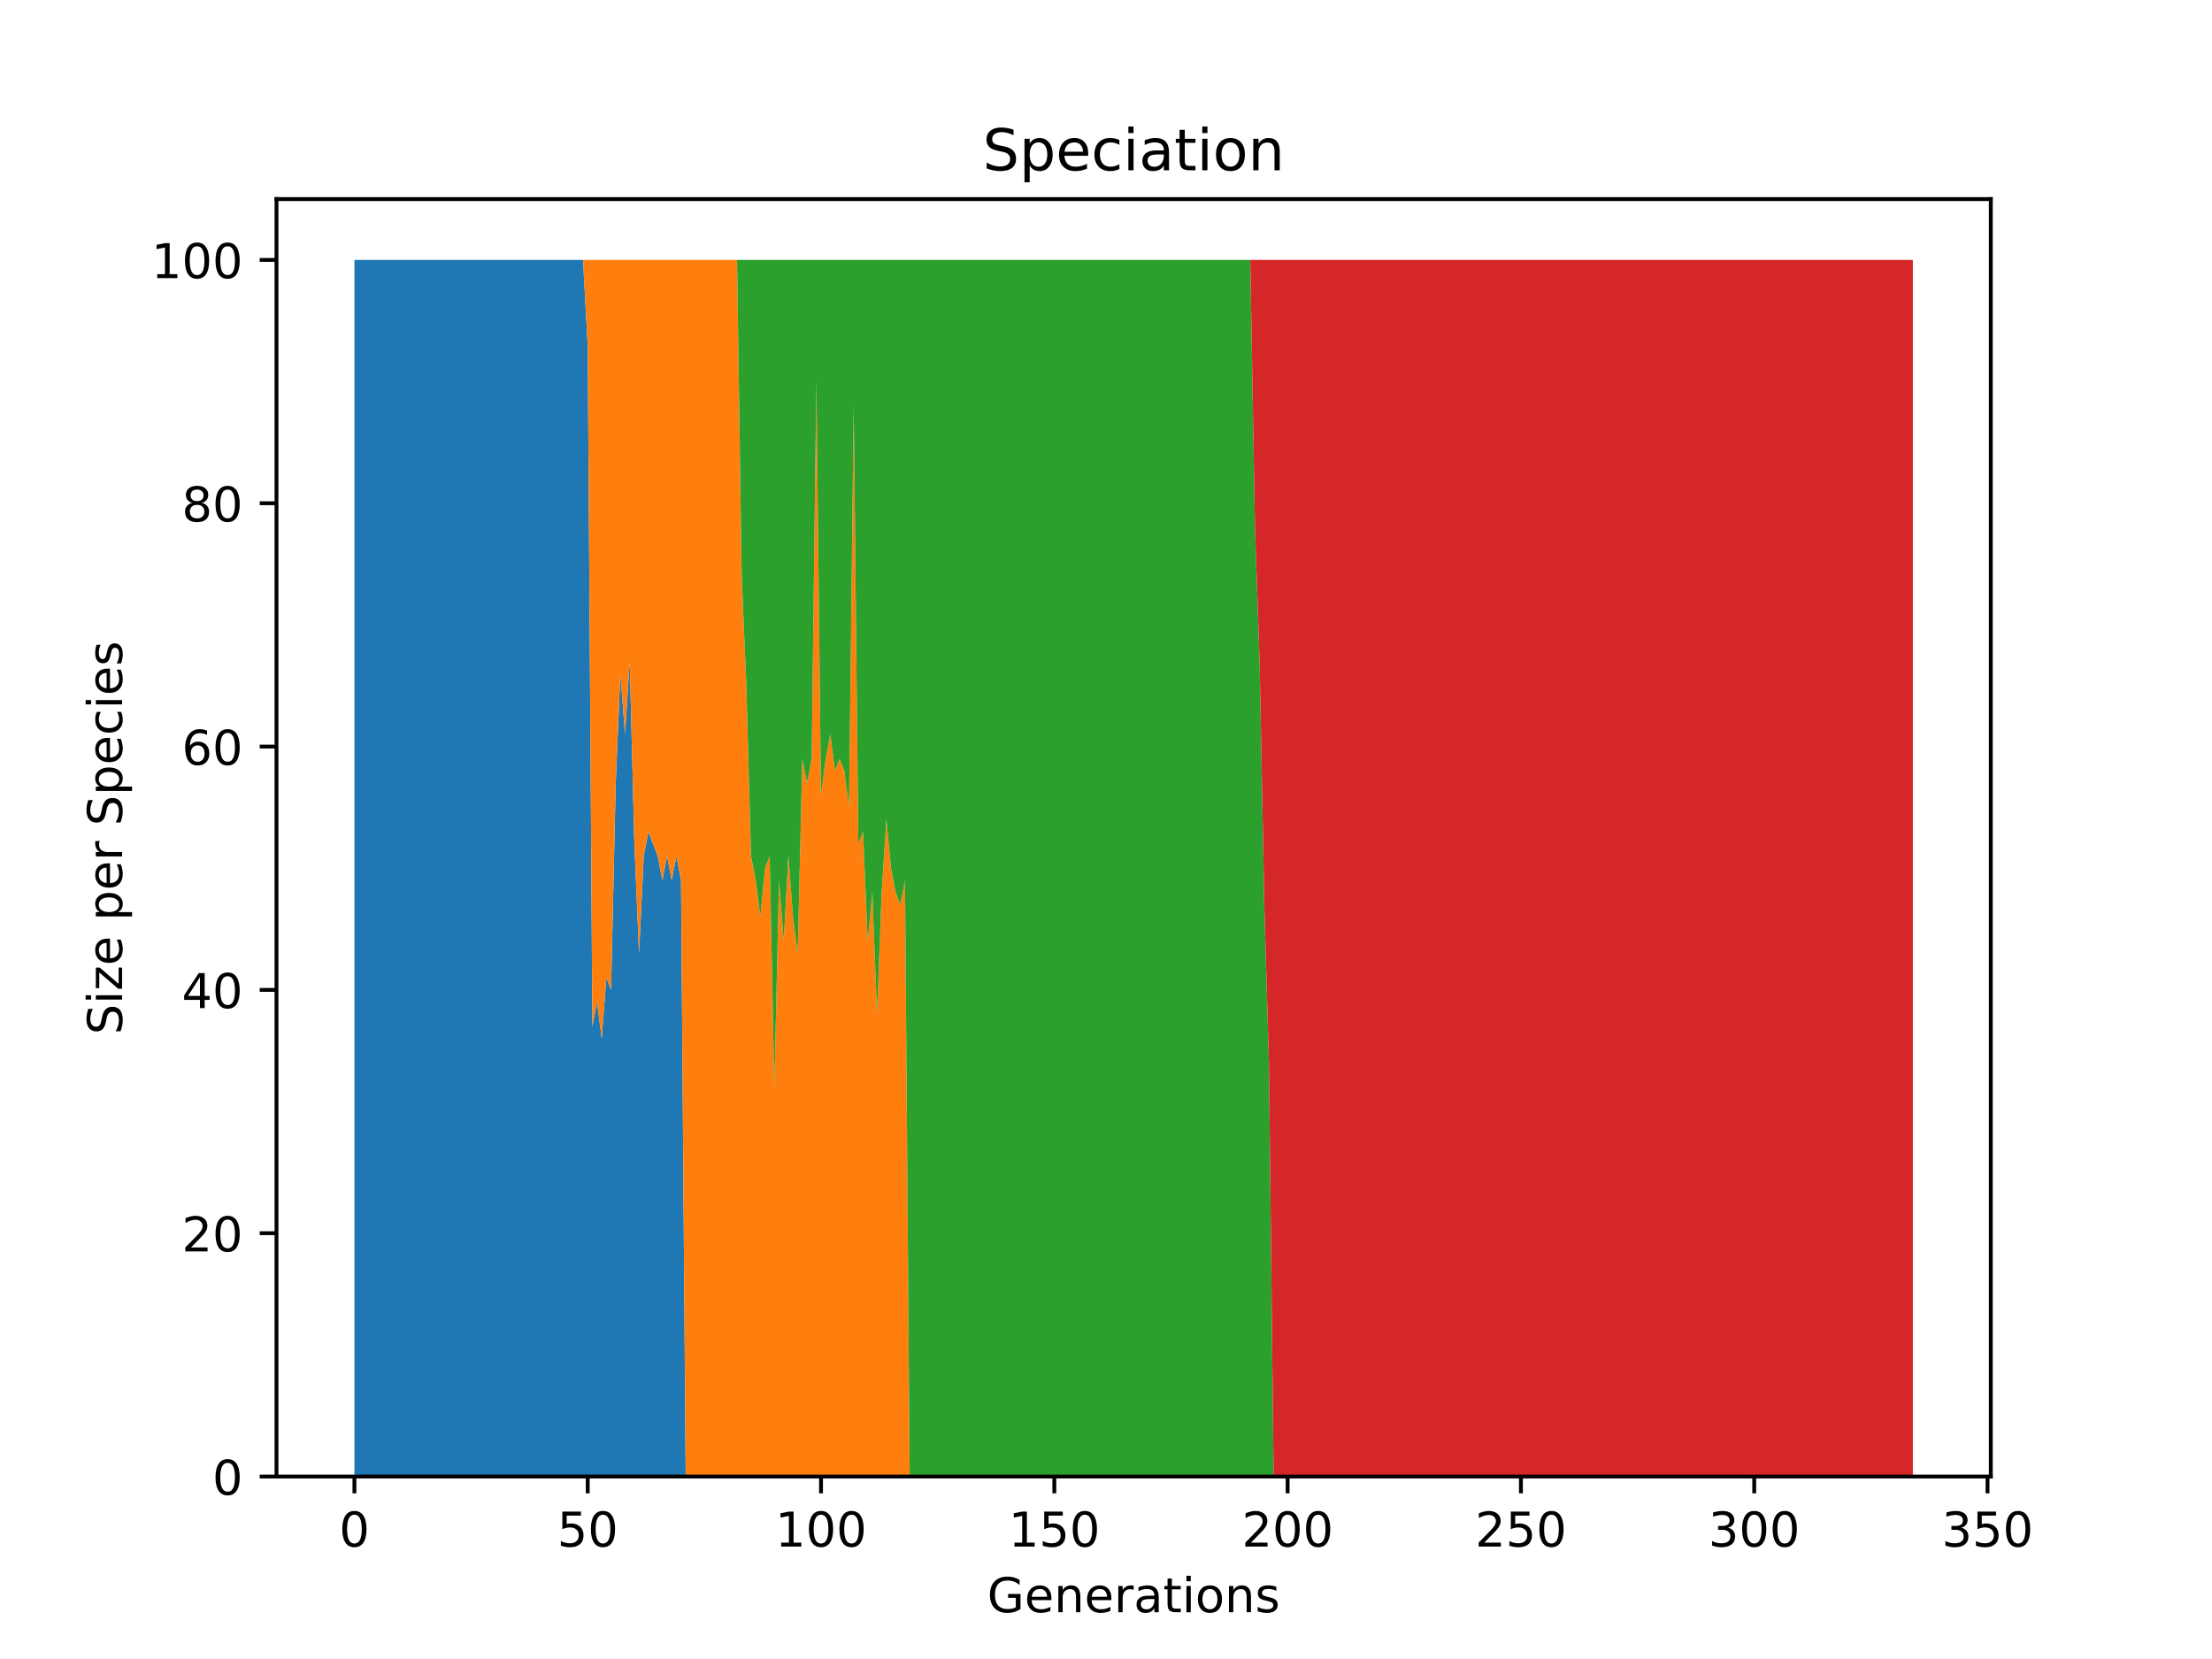<?xml version="1.0" encoding="utf-8" standalone="no"?>
<!DOCTYPE svg PUBLIC "-//W3C//DTD SVG 1.1//EN"
  "http://www.w3.org/Graphics/SVG/1.1/DTD/svg11.dtd">
<!-- Created with matplotlib (https://matplotlib.org/) -->
<svg height="345.6pt" version="1.1" viewBox="0 0 460.8 345.6" width="460.8pt" xmlns="http://www.w3.org/2000/svg" xmlns:xlink="http://www.w3.org/1999/xlink">
 <defs>
  <style type="text/css">*{stroke-linecap:butt;stroke-linejoin:round;}</style>
 </defs>
 <g id="figure_1">
  <g id="patch_1">
   <path d="M 0 345.6 
L 460.8 345.6 
L 460.8 0 
L 0 0 
z
" style="fill:#ffffff;"/>
  </g>
  <g id="axes_1">
   <g id="patch_2">
    <path d="M 57.6 307.584 
L 414.72 307.584 
L 414.72 41.472 
L 57.6 41.472 
z
" style="fill:#ffffff;"/>
   </g>
   <g id="PolyCollection_1">
    <path clip-path="url(#pdddb91fd93)" d="M 73.833 54.144 
L 73.833 307.584 
L 74.805 307.584 
L 75.777 307.584 
L 76.749 307.584 
L 77.721 307.584 
L 78.693 307.584 
L 79.665 307.584 
L 80.637 307.584 
L 81.609 307.584 
L 82.581 307.584 
L 83.553 307.584 
L 84.525 307.584 
L 85.497 307.584 
L 86.469 307.584 
L 87.441 307.584 
L 88.413 307.584 
L 89.385 307.584 
L 90.357 307.584 
L 91.329 307.584 
L 92.301 307.584 
L 93.273 307.584 
L 94.245 307.584 
L 95.217 307.584 
L 96.189 307.584 
L 97.161 307.584 
L 98.133 307.584 
L 99.105 307.584 
L 100.077 307.584 
L 101.049 307.584 
L 102.021 307.584 
L 102.993 307.584 
L 103.965 307.584 
L 104.937 307.584 
L 105.909 307.584 
L 106.881 307.584 
L 107.853 307.584 
L 108.825 307.584 
L 109.797 307.584 
L 110.769 307.584 
L 111.741 307.584 
L 112.714 307.584 
L 113.686 307.584 
L 114.658 307.584 
L 115.63 307.584 
L 116.602 307.584 
L 117.574 307.584 
L 118.546 307.584 
L 119.518 307.584 
L 120.49 307.584 
L 121.462 307.584 
L 122.434 307.584 
L 123.406 307.584 
L 124.378 307.584 
L 125.35 307.584 
L 126.322 307.584 
L 127.294 307.584 
L 128.266 307.584 
L 129.238 307.584 
L 130.21 307.584 
L 131.182 307.584 
L 132.154 307.584 
L 133.126 307.584 
L 134.098 307.584 
L 135.07 307.584 
L 136.042 307.584 
L 137.014 307.584 
L 137.986 307.584 
L 138.958 307.584 
L 139.93 307.584 
L 140.902 307.584 
L 141.874 307.584 
L 142.846 307.584 
L 143.818 307.584 
L 144.79 307.584 
L 145.762 307.584 
L 146.734 307.584 
L 147.706 307.584 
L 148.678 307.584 
L 149.65 307.584 
L 150.622 307.584 
L 151.594 307.584 
L 152.566 307.584 
L 153.538 307.584 
L 154.51 307.584 
L 155.482 307.584 
L 156.454 307.584 
L 157.426 307.584 
L 158.398 307.584 
L 159.37 307.584 
L 160.342 307.584 
L 161.314 307.584 
L 162.287 307.584 
L 163.259 307.584 
L 164.231 307.584 
L 165.203 307.584 
L 166.175 307.584 
L 167.147 307.584 
L 168.119 307.584 
L 169.091 307.584 
L 170.063 307.584 
L 171.035 307.584 
L 172.007 307.584 
L 172.979 307.584 
L 173.951 307.584 
L 174.923 307.584 
L 175.895 307.584 
L 176.867 307.584 
L 177.839 307.584 
L 178.811 307.584 
L 179.783 307.584 
L 180.755 307.584 
L 181.727 307.584 
L 182.699 307.584 
L 183.671 307.584 
L 184.643 307.584 
L 185.615 307.584 
L 186.587 307.584 
L 187.559 307.584 
L 188.531 307.584 
L 189.503 307.584 
L 190.475 307.584 
L 191.447 307.584 
L 192.419 307.584 
L 193.391 307.584 
L 194.363 307.584 
L 195.335 307.584 
L 196.307 307.584 
L 197.279 307.584 
L 198.251 307.584 
L 199.223 307.584 
L 200.195 307.584 
L 201.167 307.584 
L 202.139 307.584 
L 203.111 307.584 
L 204.083 307.584 
L 205.055 307.584 
L 206.027 307.584 
L 206.999 307.584 
L 207.971 307.584 
L 208.943 307.584 
L 209.915 307.584 
L 210.887 307.584 
L 211.86 307.584 
L 212.832 307.584 
L 213.804 307.584 
L 214.776 307.584 
L 215.748 307.584 
L 216.72 307.584 
L 217.692 307.584 
L 218.664 307.584 
L 219.636 307.584 
L 220.608 307.584 
L 221.58 307.584 
L 222.552 307.584 
L 223.524 307.584 
L 224.496 307.584 
L 225.468 307.584 
L 226.44 307.584 
L 227.412 307.584 
L 228.384 307.584 
L 229.356 307.584 
L 230.328 307.584 
L 231.3 307.584 
L 232.272 307.584 
L 233.244 307.584 
L 234.216 307.584 
L 235.188 307.584 
L 236.16 307.584 
L 237.132 307.584 
L 238.104 307.584 
L 239.076 307.584 
L 240.048 307.584 
L 241.02 307.584 
L 241.992 307.584 
L 242.964 307.584 
L 243.936 307.584 
L 244.908 307.584 
L 245.88 307.584 
L 246.852 307.584 
L 247.824 307.584 
L 248.796 307.584 
L 249.768 307.584 
L 250.74 307.584 
L 251.712 307.584 
L 252.684 307.584 
L 253.656 307.584 
L 254.628 307.584 
L 255.6 307.584 
L 256.572 307.584 
L 257.544 307.584 
L 258.516 307.584 
L 259.488 307.584 
L 260.46 307.584 
L 261.433 307.584 
L 262.405 307.584 
L 263.377 307.584 
L 264.349 307.584 
L 265.321 307.584 
L 266.293 307.584 
L 267.265 307.584 
L 268.237 307.584 
L 269.209 307.584 
L 270.181 307.584 
L 271.153 307.584 
L 272.125 307.584 
L 273.097 307.584 
L 274.069 307.584 
L 275.041 307.584 
L 276.013 307.584 
L 276.985 307.584 
L 277.957 307.584 
L 278.929 307.584 
L 279.901 307.584 
L 280.873 307.584 
L 281.845 307.584 
L 282.817 307.584 
L 283.789 307.584 
L 284.761 307.584 
L 285.733 307.584 
L 286.705 307.584 
L 287.677 307.584 
L 288.649 307.584 
L 289.621 307.584 
L 290.593 307.584 
L 291.565 307.584 
L 292.537 307.584 
L 293.509 307.584 
L 294.481 307.584 
L 295.453 307.584 
L 296.425 307.584 
L 297.397 307.584 
L 298.369 307.584 
L 299.341 307.584 
L 300.313 307.584 
L 301.285 307.584 
L 302.257 307.584 
L 303.229 307.584 
L 304.201 307.584 
L 305.173 307.584 
L 306.145 307.584 
L 307.117 307.584 
L 308.089 307.584 
L 309.061 307.584 
L 310.033 307.584 
L 311.006 307.584 
L 311.978 307.584 
L 312.95 307.584 
L 313.922 307.584 
L 314.894 307.584 
L 315.866 307.584 
L 316.838 307.584 
L 317.81 307.584 
L 318.782 307.584 
L 319.754 307.584 
L 320.726 307.584 
L 321.698 307.584 
L 322.67 307.584 
L 323.642 307.584 
L 324.614 307.584 
L 325.586 307.584 
L 326.558 307.584 
L 327.53 307.584 
L 328.502 307.584 
L 329.474 307.584 
L 330.446 307.584 
L 331.418 307.584 
L 332.39 307.584 
L 333.362 307.584 
L 334.334 307.584 
L 335.306 307.584 
L 336.278 307.584 
L 337.25 307.584 
L 338.222 307.584 
L 339.194 307.584 
L 340.166 307.584 
L 341.138 307.584 
L 342.11 307.584 
L 343.082 307.584 
L 344.054 307.584 
L 345.026 307.584 
L 345.998 307.584 
L 346.97 307.584 
L 347.942 307.584 
L 348.914 307.584 
L 349.886 307.584 
L 350.858 307.584 
L 351.83 307.584 
L 352.802 307.584 
L 353.774 307.584 
L 354.746 307.584 
L 355.718 307.584 
L 356.69 307.584 
L 357.662 307.584 
L 358.634 307.584 
L 359.606 307.584 
L 360.579 307.584 
L 361.551 307.584 
L 362.523 307.584 
L 363.495 307.584 
L 364.467 307.584 
L 365.439 307.584 
L 366.411 307.584 
L 367.383 307.584 
L 368.355 307.584 
L 369.327 307.584 
L 370.299 307.584 
L 371.271 307.584 
L 372.243 307.584 
L 373.215 307.584 
L 374.187 307.584 
L 375.159 307.584 
L 376.131 307.584 
L 377.103 307.584 
L 378.075 307.584 
L 379.047 307.584 
L 380.019 307.584 
L 380.991 307.584 
L 381.963 307.584 
L 382.935 307.584 
L 383.907 307.584 
L 384.879 307.584 
L 385.851 307.584 
L 386.823 307.584 
L 387.795 307.584 
L 388.767 307.584 
L 389.739 307.584 
L 390.711 307.584 
L 391.683 307.584 
L 392.655 307.584 
L 393.627 307.584 
L 394.599 307.584 
L 395.571 307.584 
L 396.543 307.584 
L 397.515 307.584 
L 398.487 307.584 
L 398.487 307.584 
L 398.487 307.584 
L 397.515 307.584 
L 396.543 307.584 
L 395.571 307.584 
L 394.599 307.584 
L 393.627 307.584 
L 392.655 307.584 
L 391.683 307.584 
L 390.711 307.584 
L 389.739 307.584 
L 388.767 307.584 
L 387.795 307.584 
L 386.823 307.584 
L 385.851 307.584 
L 384.879 307.584 
L 383.907 307.584 
L 382.935 307.584 
L 381.963 307.584 
L 380.991 307.584 
L 380.019 307.584 
L 379.047 307.584 
L 378.075 307.584 
L 377.103 307.584 
L 376.131 307.584 
L 375.159 307.584 
L 374.187 307.584 
L 373.215 307.584 
L 372.243 307.584 
L 371.271 307.584 
L 370.299 307.584 
L 369.327 307.584 
L 368.355 307.584 
L 367.383 307.584 
L 366.411 307.584 
L 365.439 307.584 
L 364.467 307.584 
L 363.495 307.584 
L 362.523 307.584 
L 361.551 307.584 
L 360.579 307.584 
L 359.606 307.584 
L 358.634 307.584 
L 357.662 307.584 
L 356.69 307.584 
L 355.718 307.584 
L 354.746 307.584 
L 353.774 307.584 
L 352.802 307.584 
L 351.83 307.584 
L 350.858 307.584 
L 349.886 307.584 
L 348.914 307.584 
L 347.942 307.584 
L 346.97 307.584 
L 345.998 307.584 
L 345.026 307.584 
L 344.054 307.584 
L 343.082 307.584 
L 342.11 307.584 
L 341.138 307.584 
L 340.166 307.584 
L 339.194 307.584 
L 338.222 307.584 
L 337.25 307.584 
L 336.278 307.584 
L 335.306 307.584 
L 334.334 307.584 
L 333.362 307.584 
L 332.39 307.584 
L 331.418 307.584 
L 330.446 307.584 
L 329.474 307.584 
L 328.502 307.584 
L 327.53 307.584 
L 326.558 307.584 
L 325.586 307.584 
L 324.614 307.584 
L 323.642 307.584 
L 322.67 307.584 
L 321.698 307.584 
L 320.726 307.584 
L 319.754 307.584 
L 318.782 307.584 
L 317.81 307.584 
L 316.838 307.584 
L 315.866 307.584 
L 314.894 307.584 
L 313.922 307.584 
L 312.95 307.584 
L 311.978 307.584 
L 311.006 307.584 
L 310.033 307.584 
L 309.061 307.584 
L 308.089 307.584 
L 307.117 307.584 
L 306.145 307.584 
L 305.173 307.584 
L 304.201 307.584 
L 303.229 307.584 
L 302.257 307.584 
L 301.285 307.584 
L 300.313 307.584 
L 299.341 307.584 
L 298.369 307.584 
L 297.397 307.584 
L 296.425 307.584 
L 295.453 307.584 
L 294.481 307.584 
L 293.509 307.584 
L 292.537 307.584 
L 291.565 307.584 
L 290.593 307.584 
L 289.621 307.584 
L 288.649 307.584 
L 287.677 307.584 
L 286.705 307.584 
L 285.733 307.584 
L 284.761 307.584 
L 283.789 307.584 
L 282.817 307.584 
L 281.845 307.584 
L 280.873 307.584 
L 279.901 307.584 
L 278.929 307.584 
L 277.957 307.584 
L 276.985 307.584 
L 276.013 307.584 
L 275.041 307.584 
L 274.069 307.584 
L 273.097 307.584 
L 272.125 307.584 
L 271.153 307.584 
L 270.181 307.584 
L 269.209 307.584 
L 268.237 307.584 
L 267.265 307.584 
L 266.293 307.584 
L 265.321 307.584 
L 264.349 307.584 
L 263.377 307.584 
L 262.405 307.584 
L 261.433 307.584 
L 260.46 307.584 
L 259.488 307.584 
L 258.516 307.584 
L 257.544 307.584 
L 256.572 307.584 
L 255.6 307.584 
L 254.628 307.584 
L 253.656 307.584 
L 252.684 307.584 
L 251.712 307.584 
L 250.74 307.584 
L 249.768 307.584 
L 248.796 307.584 
L 247.824 307.584 
L 246.852 307.584 
L 245.88 307.584 
L 244.908 307.584 
L 243.936 307.584 
L 242.964 307.584 
L 241.992 307.584 
L 241.02 307.584 
L 240.048 307.584 
L 239.076 307.584 
L 238.104 307.584 
L 237.132 307.584 
L 236.16 307.584 
L 235.188 307.584 
L 234.216 307.584 
L 233.244 307.584 
L 232.272 307.584 
L 231.3 307.584 
L 230.328 307.584 
L 229.356 307.584 
L 228.384 307.584 
L 227.412 307.584 
L 226.44 307.584 
L 225.468 307.584 
L 224.496 307.584 
L 223.524 307.584 
L 222.552 307.584 
L 221.58 307.584 
L 220.608 307.584 
L 219.636 307.584 
L 218.664 307.584 
L 217.692 307.584 
L 216.72 307.584 
L 215.748 307.584 
L 214.776 307.584 
L 213.804 307.584 
L 212.832 307.584 
L 211.86 307.584 
L 210.887 307.584 
L 209.915 307.584 
L 208.943 307.584 
L 207.971 307.584 
L 206.999 307.584 
L 206.027 307.584 
L 205.055 307.584 
L 204.083 307.584 
L 203.111 307.584 
L 202.139 307.584 
L 201.167 307.584 
L 200.195 307.584 
L 199.223 307.584 
L 198.251 307.584 
L 197.279 307.584 
L 196.307 307.584 
L 195.335 307.584 
L 194.363 307.584 
L 193.391 307.584 
L 192.419 307.584 
L 191.447 307.584 
L 190.475 307.584 
L 189.503 307.584 
L 188.531 307.584 
L 187.559 307.584 
L 186.587 307.584 
L 185.615 307.584 
L 184.643 307.584 
L 183.671 307.584 
L 182.699 307.584 
L 181.727 307.584 
L 180.755 307.584 
L 179.783 307.584 
L 178.811 307.584 
L 177.839 307.584 
L 176.867 307.584 
L 175.895 307.584 
L 174.923 307.584 
L 173.951 307.584 
L 172.979 307.584 
L 172.007 307.584 
L 171.035 307.584 
L 170.063 307.584 
L 169.091 307.584 
L 168.119 307.584 
L 167.147 307.584 
L 166.175 307.584 
L 165.203 307.584 
L 164.231 307.584 
L 163.259 307.584 
L 162.287 307.584 
L 161.314 307.584 
L 160.342 307.584 
L 159.37 307.584 
L 158.398 307.584 
L 157.426 307.584 
L 156.454 307.584 
L 155.482 307.584 
L 154.51 307.584 
L 153.538 307.584 
L 152.566 307.584 
L 151.594 307.584 
L 150.622 307.584 
L 149.65 307.584 
L 148.678 307.584 
L 147.706 307.584 
L 146.734 307.584 
L 145.762 307.584 
L 144.79 307.584 
L 143.818 307.584 
L 142.846 307.584 
L 141.874 183.398 
L 140.902 178.33 
L 139.93 183.398 
L 138.958 178.33 
L 137.986 183.398 
L 137.014 178.33 
L 136.042 175.795 
L 135.07 173.261 
L 134.098 178.33 
L 133.126 198.605 
L 132.154 175.795 
L 131.182 137.779 
L 130.21 152.986 
L 129.238 140.314 
L 128.266 163.123 
L 127.294 206.208 
L 126.322 203.674 
L 125.35 216.346 
L 124.378 208.742 
L 123.406 213.811 
L 122.434 71.885 
L 121.462 54.144 
L 120.49 54.144 
L 119.518 54.144 
L 118.546 54.144 
L 117.574 54.144 
L 116.602 54.144 
L 115.63 54.144 
L 114.658 54.144 
L 113.686 54.144 
L 112.714 54.144 
L 111.741 54.144 
L 110.769 54.144 
L 109.797 54.144 
L 108.825 54.144 
L 107.853 54.144 
L 106.881 54.144 
L 105.909 54.144 
L 104.937 54.144 
L 103.965 54.144 
L 102.993 54.144 
L 102.021 54.144 
L 101.049 54.144 
L 100.077 54.144 
L 99.105 54.144 
L 98.133 54.144 
L 97.161 54.144 
L 96.189 54.144 
L 95.217 54.144 
L 94.245 54.144 
L 93.273 54.144 
L 92.301 54.144 
L 91.329 54.144 
L 90.357 54.144 
L 89.385 54.144 
L 88.413 54.144 
L 87.441 54.144 
L 86.469 54.144 
L 85.497 54.144 
L 84.525 54.144 
L 83.553 54.144 
L 82.581 54.144 
L 81.609 54.144 
L 80.637 54.144 
L 79.665 54.144 
L 78.693 54.144 
L 77.721 54.144 
L 76.749 54.144 
L 75.777 54.144 
L 74.805 54.144 
L 73.833 54.144 
z
" style="fill:#1f77b4;"/>
   </g>
   <g id="PolyCollection_2">
    <path clip-path="url(#pdddb91fd93)" d="M 73.833 54.144 
L 73.833 54.144 
L 74.805 54.144 
L 75.777 54.144 
L 76.749 54.144 
L 77.721 54.144 
L 78.693 54.144 
L 79.665 54.144 
L 80.637 54.144 
L 81.609 54.144 
L 82.581 54.144 
L 83.553 54.144 
L 84.525 54.144 
L 85.497 54.144 
L 86.469 54.144 
L 87.441 54.144 
L 88.413 54.144 
L 89.385 54.144 
L 90.357 54.144 
L 91.329 54.144 
L 92.301 54.144 
L 93.273 54.144 
L 94.245 54.144 
L 95.217 54.144 
L 96.189 54.144 
L 97.161 54.144 
L 98.133 54.144 
L 99.105 54.144 
L 100.077 54.144 
L 101.049 54.144 
L 102.021 54.144 
L 102.993 54.144 
L 103.965 54.144 
L 104.937 54.144 
L 105.909 54.144 
L 106.881 54.144 
L 107.853 54.144 
L 108.825 54.144 
L 109.797 54.144 
L 110.769 54.144 
L 111.741 54.144 
L 112.714 54.144 
L 113.686 54.144 
L 114.658 54.144 
L 115.63 54.144 
L 116.602 54.144 
L 117.574 54.144 
L 118.546 54.144 
L 119.518 54.144 
L 120.49 54.144 
L 121.462 54.144 
L 122.434 71.885 
L 123.406 213.811 
L 124.378 208.742 
L 125.35 216.346 
L 126.322 203.674 
L 127.294 206.208 
L 128.266 163.123 
L 129.238 140.314 
L 130.21 152.986 
L 131.182 137.779 
L 132.154 175.795 
L 133.126 198.605 
L 134.098 178.33 
L 135.07 173.261 
L 136.042 175.795 
L 137.014 178.33 
L 137.986 183.398 
L 138.958 178.33 
L 139.93 183.398 
L 140.902 178.33 
L 141.874 183.398 
L 142.846 307.584 
L 143.818 307.584 
L 144.79 307.584 
L 145.762 307.584 
L 146.734 307.584 
L 147.706 307.584 
L 148.678 307.584 
L 149.65 307.584 
L 150.622 307.584 
L 151.594 307.584 
L 152.566 307.584 
L 153.538 307.584 
L 154.51 307.584 
L 155.482 307.584 
L 156.454 307.584 
L 157.426 307.584 
L 158.398 307.584 
L 159.37 307.584 
L 160.342 307.584 
L 161.314 307.584 
L 162.287 307.584 
L 163.259 307.584 
L 164.231 307.584 
L 165.203 307.584 
L 166.175 307.584 
L 167.147 307.584 
L 168.119 307.584 
L 169.091 307.584 
L 170.063 307.584 
L 171.035 307.584 
L 172.007 307.584 
L 172.979 307.584 
L 173.951 307.584 
L 174.923 307.584 
L 175.895 307.584 
L 176.867 307.584 
L 177.839 307.584 
L 178.811 307.584 
L 179.783 307.584 
L 180.755 307.584 
L 181.727 307.584 
L 182.699 307.584 
L 183.671 307.584 
L 184.643 307.584 
L 185.615 307.584 
L 186.587 307.584 
L 187.559 307.584 
L 188.531 307.584 
L 189.503 307.584 
L 190.475 307.584 
L 191.447 307.584 
L 192.419 307.584 
L 193.391 307.584 
L 194.363 307.584 
L 195.335 307.584 
L 196.307 307.584 
L 197.279 307.584 
L 198.251 307.584 
L 199.223 307.584 
L 200.195 307.584 
L 201.167 307.584 
L 202.139 307.584 
L 203.111 307.584 
L 204.083 307.584 
L 205.055 307.584 
L 206.027 307.584 
L 206.999 307.584 
L 207.971 307.584 
L 208.943 307.584 
L 209.915 307.584 
L 210.887 307.584 
L 211.86 307.584 
L 212.832 307.584 
L 213.804 307.584 
L 214.776 307.584 
L 215.748 307.584 
L 216.72 307.584 
L 217.692 307.584 
L 218.664 307.584 
L 219.636 307.584 
L 220.608 307.584 
L 221.58 307.584 
L 222.552 307.584 
L 223.524 307.584 
L 224.496 307.584 
L 225.468 307.584 
L 226.44 307.584 
L 227.412 307.584 
L 228.384 307.584 
L 229.356 307.584 
L 230.328 307.584 
L 231.3 307.584 
L 232.272 307.584 
L 233.244 307.584 
L 234.216 307.584 
L 235.188 307.584 
L 236.16 307.584 
L 237.132 307.584 
L 238.104 307.584 
L 239.076 307.584 
L 240.048 307.584 
L 241.02 307.584 
L 241.992 307.584 
L 242.964 307.584 
L 243.936 307.584 
L 244.908 307.584 
L 245.88 307.584 
L 246.852 307.584 
L 247.824 307.584 
L 248.796 307.584 
L 249.768 307.584 
L 250.74 307.584 
L 251.712 307.584 
L 252.684 307.584 
L 253.656 307.584 
L 254.628 307.584 
L 255.6 307.584 
L 256.572 307.584 
L 257.544 307.584 
L 258.516 307.584 
L 259.488 307.584 
L 260.46 307.584 
L 261.433 307.584 
L 262.405 307.584 
L 263.377 307.584 
L 264.349 307.584 
L 265.321 307.584 
L 266.293 307.584 
L 267.265 307.584 
L 268.237 307.584 
L 269.209 307.584 
L 270.181 307.584 
L 271.153 307.584 
L 272.125 307.584 
L 273.097 307.584 
L 274.069 307.584 
L 275.041 307.584 
L 276.013 307.584 
L 276.985 307.584 
L 277.957 307.584 
L 278.929 307.584 
L 279.901 307.584 
L 280.873 307.584 
L 281.845 307.584 
L 282.817 307.584 
L 283.789 307.584 
L 284.761 307.584 
L 285.733 307.584 
L 286.705 307.584 
L 287.677 307.584 
L 288.649 307.584 
L 289.621 307.584 
L 290.593 307.584 
L 291.565 307.584 
L 292.537 307.584 
L 293.509 307.584 
L 294.481 307.584 
L 295.453 307.584 
L 296.425 307.584 
L 297.397 307.584 
L 298.369 307.584 
L 299.341 307.584 
L 300.313 307.584 
L 301.285 307.584 
L 302.257 307.584 
L 303.229 307.584 
L 304.201 307.584 
L 305.173 307.584 
L 306.145 307.584 
L 307.117 307.584 
L 308.089 307.584 
L 309.061 307.584 
L 310.033 307.584 
L 311.006 307.584 
L 311.978 307.584 
L 312.95 307.584 
L 313.922 307.584 
L 314.894 307.584 
L 315.866 307.584 
L 316.838 307.584 
L 317.81 307.584 
L 318.782 307.584 
L 319.754 307.584 
L 320.726 307.584 
L 321.698 307.584 
L 322.67 307.584 
L 323.642 307.584 
L 324.614 307.584 
L 325.586 307.584 
L 326.558 307.584 
L 327.53 307.584 
L 328.502 307.584 
L 329.474 307.584 
L 330.446 307.584 
L 331.418 307.584 
L 332.39 307.584 
L 333.362 307.584 
L 334.334 307.584 
L 335.306 307.584 
L 336.278 307.584 
L 337.25 307.584 
L 338.222 307.584 
L 339.194 307.584 
L 340.166 307.584 
L 341.138 307.584 
L 342.11 307.584 
L 343.082 307.584 
L 344.054 307.584 
L 345.026 307.584 
L 345.998 307.584 
L 346.97 307.584 
L 347.942 307.584 
L 348.914 307.584 
L 349.886 307.584 
L 350.858 307.584 
L 351.83 307.584 
L 352.802 307.584 
L 353.774 307.584 
L 354.746 307.584 
L 355.718 307.584 
L 356.69 307.584 
L 357.662 307.584 
L 358.634 307.584 
L 359.606 307.584 
L 360.579 307.584 
L 361.551 307.584 
L 362.523 307.584 
L 363.495 307.584 
L 364.467 307.584 
L 365.439 307.584 
L 366.411 307.584 
L 367.383 307.584 
L 368.355 307.584 
L 369.327 307.584 
L 370.299 307.584 
L 371.271 307.584 
L 372.243 307.584 
L 373.215 307.584 
L 374.187 307.584 
L 375.159 307.584 
L 376.131 307.584 
L 377.103 307.584 
L 378.075 307.584 
L 379.047 307.584 
L 380.019 307.584 
L 380.991 307.584 
L 381.963 307.584 
L 382.935 307.584 
L 383.907 307.584 
L 384.879 307.584 
L 385.851 307.584 
L 386.823 307.584 
L 387.795 307.584 
L 388.767 307.584 
L 389.739 307.584 
L 390.711 307.584 
L 391.683 307.584 
L 392.655 307.584 
L 393.627 307.584 
L 394.599 307.584 
L 395.571 307.584 
L 396.543 307.584 
L 397.515 307.584 
L 398.487 307.584 
L 398.487 307.584 
L 398.487 307.584 
L 397.515 307.584 
L 396.543 307.584 
L 395.571 307.584 
L 394.599 307.584 
L 393.627 307.584 
L 392.655 307.584 
L 391.683 307.584 
L 390.711 307.584 
L 389.739 307.584 
L 388.767 307.584 
L 387.795 307.584 
L 386.823 307.584 
L 385.851 307.584 
L 384.879 307.584 
L 383.907 307.584 
L 382.935 307.584 
L 381.963 307.584 
L 380.991 307.584 
L 380.019 307.584 
L 379.047 307.584 
L 378.075 307.584 
L 377.103 307.584 
L 376.131 307.584 
L 375.159 307.584 
L 374.187 307.584 
L 373.215 307.584 
L 372.243 307.584 
L 371.271 307.584 
L 370.299 307.584 
L 369.327 307.584 
L 368.355 307.584 
L 367.383 307.584 
L 366.411 307.584 
L 365.439 307.584 
L 364.467 307.584 
L 363.495 307.584 
L 362.523 307.584 
L 361.551 307.584 
L 360.579 307.584 
L 359.606 307.584 
L 358.634 307.584 
L 357.662 307.584 
L 356.69 307.584 
L 355.718 307.584 
L 354.746 307.584 
L 353.774 307.584 
L 352.802 307.584 
L 351.83 307.584 
L 350.858 307.584 
L 349.886 307.584 
L 348.914 307.584 
L 347.942 307.584 
L 346.97 307.584 
L 345.998 307.584 
L 345.026 307.584 
L 344.054 307.584 
L 343.082 307.584 
L 342.11 307.584 
L 341.138 307.584 
L 340.166 307.584 
L 339.194 307.584 
L 338.222 307.584 
L 337.25 307.584 
L 336.278 307.584 
L 335.306 307.584 
L 334.334 307.584 
L 333.362 307.584 
L 332.39 307.584 
L 331.418 307.584 
L 330.446 307.584 
L 329.474 307.584 
L 328.502 307.584 
L 327.53 307.584 
L 326.558 307.584 
L 325.586 307.584 
L 324.614 307.584 
L 323.642 307.584 
L 322.67 307.584 
L 321.698 307.584 
L 320.726 307.584 
L 319.754 307.584 
L 318.782 307.584 
L 317.81 307.584 
L 316.838 307.584 
L 315.866 307.584 
L 314.894 307.584 
L 313.922 307.584 
L 312.95 307.584 
L 311.978 307.584 
L 311.006 307.584 
L 310.033 307.584 
L 309.061 307.584 
L 308.089 307.584 
L 307.117 307.584 
L 306.145 307.584 
L 305.173 307.584 
L 304.201 307.584 
L 303.229 307.584 
L 302.257 307.584 
L 301.285 307.584 
L 300.313 307.584 
L 299.341 307.584 
L 298.369 307.584 
L 297.397 307.584 
L 296.425 307.584 
L 295.453 307.584 
L 294.481 307.584 
L 293.509 307.584 
L 292.537 307.584 
L 291.565 307.584 
L 290.593 307.584 
L 289.621 307.584 
L 288.649 307.584 
L 287.677 307.584 
L 286.705 307.584 
L 285.733 307.584 
L 284.761 307.584 
L 283.789 307.584 
L 282.817 307.584 
L 281.845 307.584 
L 280.873 307.584 
L 279.901 307.584 
L 278.929 307.584 
L 277.957 307.584 
L 276.985 307.584 
L 276.013 307.584 
L 275.041 307.584 
L 274.069 307.584 
L 273.097 307.584 
L 272.125 307.584 
L 271.153 307.584 
L 270.181 307.584 
L 269.209 307.584 
L 268.237 307.584 
L 267.265 307.584 
L 266.293 307.584 
L 265.321 307.584 
L 264.349 307.584 
L 263.377 307.584 
L 262.405 307.584 
L 261.433 307.584 
L 260.46 307.584 
L 259.488 307.584 
L 258.516 307.584 
L 257.544 307.584 
L 256.572 307.584 
L 255.6 307.584 
L 254.628 307.584 
L 253.656 307.584 
L 252.684 307.584 
L 251.712 307.584 
L 250.74 307.584 
L 249.768 307.584 
L 248.796 307.584 
L 247.824 307.584 
L 246.852 307.584 
L 245.88 307.584 
L 244.908 307.584 
L 243.936 307.584 
L 242.964 307.584 
L 241.992 307.584 
L 241.02 307.584 
L 240.048 307.584 
L 239.076 307.584 
L 238.104 307.584 
L 237.132 307.584 
L 236.16 307.584 
L 235.188 307.584 
L 234.216 307.584 
L 233.244 307.584 
L 232.272 307.584 
L 231.3 307.584 
L 230.328 307.584 
L 229.356 307.584 
L 228.384 307.584 
L 227.412 307.584 
L 226.44 307.584 
L 225.468 307.584 
L 224.496 307.584 
L 223.524 307.584 
L 222.552 307.584 
L 221.58 307.584 
L 220.608 307.584 
L 219.636 307.584 
L 218.664 307.584 
L 217.692 307.584 
L 216.72 307.584 
L 215.748 307.584 
L 214.776 307.584 
L 213.804 307.584 
L 212.832 307.584 
L 211.86 307.584 
L 210.887 307.584 
L 209.915 307.584 
L 208.943 307.584 
L 207.971 307.584 
L 206.999 307.584 
L 206.027 307.584 
L 205.055 307.584 
L 204.083 307.584 
L 203.111 307.584 
L 202.139 307.584 
L 201.167 307.584 
L 200.195 307.584 
L 199.223 307.584 
L 198.251 307.584 
L 197.279 307.584 
L 196.307 307.584 
L 195.335 307.584 
L 194.363 307.584 
L 193.391 307.584 
L 192.419 307.584 
L 191.447 307.584 
L 190.475 307.584 
L 189.503 307.584 
L 188.531 183.398 
L 187.559 188.467 
L 186.587 185.933 
L 185.615 180.864 
L 184.643 170.726 
L 183.671 185.933 
L 182.699 211.277 
L 181.727 185.933 
L 180.755 196.07 
L 179.783 173.261 
L 178.811 175.795 
L 177.839 84.557 
L 176.867 168.192 
L 175.895 160.589 
L 174.923 158.054 
L 173.951 160.589 
L 172.979 152.986 
L 172.007 158.054 
L 171.035 165.658 
L 170.063 79.488 
L 169.091 158.054 
L 168.119 163.123 
L 167.147 158.054 
L 166.175 198.605 
L 165.203 191.002 
L 164.231 178.33 
L 163.259 196.07 
L 162.287 183.398 
L 161.314 226.483 
L 160.342 178.33 
L 159.37 180.864 
L 158.398 191.002 
L 157.426 183.398 
L 156.454 178.33 
L 155.482 142.848 
L 154.51 120.038 
L 153.538 54.144 
L 152.566 54.144 
L 151.594 54.144 
L 150.622 54.144 
L 149.65 54.144 
L 148.678 54.144 
L 147.706 54.144 
L 146.734 54.144 
L 145.762 54.144 
L 144.79 54.144 
L 143.818 54.144 
L 142.846 54.144 
L 141.874 54.144 
L 140.902 54.144 
L 139.93 54.144 
L 138.958 54.144 
L 137.986 54.144 
L 137.014 54.144 
L 136.042 54.144 
L 135.07 54.144 
L 134.098 54.144 
L 133.126 54.144 
L 132.154 54.144 
L 131.182 54.144 
L 130.21 54.144 
L 129.238 54.144 
L 128.266 54.144 
L 127.294 54.144 
L 126.322 54.144 
L 125.35 54.144 
L 124.378 54.144 
L 123.406 54.144 
L 122.434 54.144 
L 121.462 54.144 
L 120.49 54.144 
L 119.518 54.144 
L 118.546 54.144 
L 117.574 54.144 
L 116.602 54.144 
L 115.63 54.144 
L 114.658 54.144 
L 113.686 54.144 
L 112.714 54.144 
L 111.741 54.144 
L 110.769 54.144 
L 109.797 54.144 
L 108.825 54.144 
L 107.853 54.144 
L 106.881 54.144 
L 105.909 54.144 
L 104.937 54.144 
L 103.965 54.144 
L 102.993 54.144 
L 102.021 54.144 
L 101.049 54.144 
L 100.077 54.144 
L 99.105 54.144 
L 98.133 54.144 
L 97.161 54.144 
L 96.189 54.144 
L 95.217 54.144 
L 94.245 54.144 
L 93.273 54.144 
L 92.301 54.144 
L 91.329 54.144 
L 90.357 54.144 
L 89.385 54.144 
L 88.413 54.144 
L 87.441 54.144 
L 86.469 54.144 
L 85.497 54.144 
L 84.525 54.144 
L 83.553 54.144 
L 82.581 54.144 
L 81.609 54.144 
L 80.637 54.144 
L 79.665 54.144 
L 78.693 54.144 
L 77.721 54.144 
L 76.749 54.144 
L 75.777 54.144 
L 74.805 54.144 
L 73.833 54.144 
z
" style="fill:#ff7f0e;"/>
   </g>
   <g id="PolyCollection_3">
    <path clip-path="url(#pdddb91fd93)" d="M 73.833 54.144 
L 73.833 54.144 
L 74.805 54.144 
L 75.777 54.144 
L 76.749 54.144 
L 77.721 54.144 
L 78.693 54.144 
L 79.665 54.144 
L 80.637 54.144 
L 81.609 54.144 
L 82.581 54.144 
L 83.553 54.144 
L 84.525 54.144 
L 85.497 54.144 
L 86.469 54.144 
L 87.441 54.144 
L 88.413 54.144 
L 89.385 54.144 
L 90.357 54.144 
L 91.329 54.144 
L 92.301 54.144 
L 93.273 54.144 
L 94.245 54.144 
L 95.217 54.144 
L 96.189 54.144 
L 97.161 54.144 
L 98.133 54.144 
L 99.105 54.144 
L 100.077 54.144 
L 101.049 54.144 
L 102.021 54.144 
L 102.993 54.144 
L 103.965 54.144 
L 104.937 54.144 
L 105.909 54.144 
L 106.881 54.144 
L 107.853 54.144 
L 108.825 54.144 
L 109.797 54.144 
L 110.769 54.144 
L 111.741 54.144 
L 112.714 54.144 
L 113.686 54.144 
L 114.658 54.144 
L 115.63 54.144 
L 116.602 54.144 
L 117.574 54.144 
L 118.546 54.144 
L 119.518 54.144 
L 120.49 54.144 
L 121.462 54.144 
L 122.434 54.144 
L 123.406 54.144 
L 124.378 54.144 
L 125.35 54.144 
L 126.322 54.144 
L 127.294 54.144 
L 128.266 54.144 
L 129.238 54.144 
L 130.21 54.144 
L 131.182 54.144 
L 132.154 54.144 
L 133.126 54.144 
L 134.098 54.144 
L 135.07 54.144 
L 136.042 54.144 
L 137.014 54.144 
L 137.986 54.144 
L 138.958 54.144 
L 139.93 54.144 
L 140.902 54.144 
L 141.874 54.144 
L 142.846 54.144 
L 143.818 54.144 
L 144.79 54.144 
L 145.762 54.144 
L 146.734 54.144 
L 147.706 54.144 
L 148.678 54.144 
L 149.65 54.144 
L 150.622 54.144 
L 151.594 54.144 
L 152.566 54.144 
L 153.538 54.144 
L 154.51 120.038 
L 155.482 142.848 
L 156.454 178.33 
L 157.426 183.398 
L 158.398 191.002 
L 159.37 180.864 
L 160.342 178.33 
L 161.314 226.483 
L 162.287 183.398 
L 163.259 196.07 
L 164.231 178.33 
L 165.203 191.002 
L 166.175 198.605 
L 167.147 158.054 
L 168.119 163.123 
L 169.091 158.054 
L 170.063 79.488 
L 171.035 165.658 
L 172.007 158.054 
L 172.979 152.986 
L 173.951 160.589 
L 174.923 158.054 
L 175.895 160.589 
L 176.867 168.192 
L 177.839 84.557 
L 178.811 175.795 
L 179.783 173.261 
L 180.755 196.07 
L 181.727 185.933 
L 182.699 211.277 
L 183.671 185.933 
L 184.643 170.726 
L 185.615 180.864 
L 186.587 185.933 
L 187.559 188.467 
L 188.531 183.398 
L 189.503 307.584 
L 190.475 307.584 
L 191.447 307.584 
L 192.419 307.584 
L 193.391 307.584 
L 194.363 307.584 
L 195.335 307.584 
L 196.307 307.584 
L 197.279 307.584 
L 198.251 307.584 
L 199.223 307.584 
L 200.195 307.584 
L 201.167 307.584 
L 202.139 307.584 
L 203.111 307.584 
L 204.083 307.584 
L 205.055 307.584 
L 206.027 307.584 
L 206.999 307.584 
L 207.971 307.584 
L 208.943 307.584 
L 209.915 307.584 
L 210.887 307.584 
L 211.86 307.584 
L 212.832 307.584 
L 213.804 307.584 
L 214.776 307.584 
L 215.748 307.584 
L 216.72 307.584 
L 217.692 307.584 
L 218.664 307.584 
L 219.636 307.584 
L 220.608 307.584 
L 221.58 307.584 
L 222.552 307.584 
L 223.524 307.584 
L 224.496 307.584 
L 225.468 307.584 
L 226.44 307.584 
L 227.412 307.584 
L 228.384 307.584 
L 229.356 307.584 
L 230.328 307.584 
L 231.3 307.584 
L 232.272 307.584 
L 233.244 307.584 
L 234.216 307.584 
L 235.188 307.584 
L 236.16 307.584 
L 237.132 307.584 
L 238.104 307.584 
L 239.076 307.584 
L 240.048 307.584 
L 241.02 307.584 
L 241.992 307.584 
L 242.964 307.584 
L 243.936 307.584 
L 244.908 307.584 
L 245.88 307.584 
L 246.852 307.584 
L 247.824 307.584 
L 248.796 307.584 
L 249.768 307.584 
L 250.74 307.584 
L 251.712 307.584 
L 252.684 307.584 
L 253.656 307.584 
L 254.628 307.584 
L 255.6 307.584 
L 256.572 307.584 
L 257.544 307.584 
L 258.516 307.584 
L 259.488 307.584 
L 260.46 307.584 
L 261.433 307.584 
L 262.405 307.584 
L 263.377 307.584 
L 264.349 307.584 
L 265.321 307.584 
L 266.293 307.584 
L 267.265 307.584 
L 268.237 307.584 
L 269.209 307.584 
L 270.181 307.584 
L 271.153 307.584 
L 272.125 307.584 
L 273.097 307.584 
L 274.069 307.584 
L 275.041 307.584 
L 276.013 307.584 
L 276.985 307.584 
L 277.957 307.584 
L 278.929 307.584 
L 279.901 307.584 
L 280.873 307.584 
L 281.845 307.584 
L 282.817 307.584 
L 283.789 307.584 
L 284.761 307.584 
L 285.733 307.584 
L 286.705 307.584 
L 287.677 307.584 
L 288.649 307.584 
L 289.621 307.584 
L 290.593 307.584 
L 291.565 307.584 
L 292.537 307.584 
L 293.509 307.584 
L 294.481 307.584 
L 295.453 307.584 
L 296.425 307.584 
L 297.397 307.584 
L 298.369 307.584 
L 299.341 307.584 
L 300.313 307.584 
L 301.285 307.584 
L 302.257 307.584 
L 303.229 307.584 
L 304.201 307.584 
L 305.173 307.584 
L 306.145 307.584 
L 307.117 307.584 
L 308.089 307.584 
L 309.061 307.584 
L 310.033 307.584 
L 311.006 307.584 
L 311.978 307.584 
L 312.95 307.584 
L 313.922 307.584 
L 314.894 307.584 
L 315.866 307.584 
L 316.838 307.584 
L 317.81 307.584 
L 318.782 307.584 
L 319.754 307.584 
L 320.726 307.584 
L 321.698 307.584 
L 322.67 307.584 
L 323.642 307.584 
L 324.614 307.584 
L 325.586 307.584 
L 326.558 307.584 
L 327.53 307.584 
L 328.502 307.584 
L 329.474 307.584 
L 330.446 307.584 
L 331.418 307.584 
L 332.39 307.584 
L 333.362 307.584 
L 334.334 307.584 
L 335.306 307.584 
L 336.278 307.584 
L 337.25 307.584 
L 338.222 307.584 
L 339.194 307.584 
L 340.166 307.584 
L 341.138 307.584 
L 342.11 307.584 
L 343.082 307.584 
L 344.054 307.584 
L 345.026 307.584 
L 345.998 307.584 
L 346.97 307.584 
L 347.942 307.584 
L 348.914 307.584 
L 349.886 307.584 
L 350.858 307.584 
L 351.83 307.584 
L 352.802 307.584 
L 353.774 307.584 
L 354.746 307.584 
L 355.718 307.584 
L 356.69 307.584 
L 357.662 307.584 
L 358.634 307.584 
L 359.606 307.584 
L 360.579 307.584 
L 361.551 307.584 
L 362.523 307.584 
L 363.495 307.584 
L 364.467 307.584 
L 365.439 307.584 
L 366.411 307.584 
L 367.383 307.584 
L 368.355 307.584 
L 369.327 307.584 
L 370.299 307.584 
L 371.271 307.584 
L 372.243 307.584 
L 373.215 307.584 
L 374.187 307.584 
L 375.159 307.584 
L 376.131 307.584 
L 377.103 307.584 
L 378.075 307.584 
L 379.047 307.584 
L 380.019 307.584 
L 380.991 307.584 
L 381.963 307.584 
L 382.935 307.584 
L 383.907 307.584 
L 384.879 307.584 
L 385.851 307.584 
L 386.823 307.584 
L 387.795 307.584 
L 388.767 307.584 
L 389.739 307.584 
L 390.711 307.584 
L 391.683 307.584 
L 392.655 307.584 
L 393.627 307.584 
L 394.599 307.584 
L 395.571 307.584 
L 396.543 307.584 
L 397.515 307.584 
L 398.487 307.584 
L 398.487 307.584 
L 398.487 307.584 
L 397.515 307.584 
L 396.543 307.584 
L 395.571 307.584 
L 394.599 307.584 
L 393.627 307.584 
L 392.655 307.584 
L 391.683 307.584 
L 390.711 307.584 
L 389.739 307.584 
L 388.767 307.584 
L 387.795 307.584 
L 386.823 307.584 
L 385.851 307.584 
L 384.879 307.584 
L 383.907 307.584 
L 382.935 307.584 
L 381.963 307.584 
L 380.991 307.584 
L 380.019 307.584 
L 379.047 307.584 
L 378.075 307.584 
L 377.103 307.584 
L 376.131 307.584 
L 375.159 307.584 
L 374.187 307.584 
L 373.215 307.584 
L 372.243 307.584 
L 371.271 307.584 
L 370.299 307.584 
L 369.327 307.584 
L 368.355 307.584 
L 367.383 307.584 
L 366.411 307.584 
L 365.439 307.584 
L 364.467 307.584 
L 363.495 307.584 
L 362.523 307.584 
L 361.551 307.584 
L 360.579 307.584 
L 359.606 307.584 
L 358.634 307.584 
L 357.662 307.584 
L 356.69 307.584 
L 355.718 307.584 
L 354.746 307.584 
L 353.774 307.584 
L 352.802 307.584 
L 351.83 307.584 
L 350.858 307.584 
L 349.886 307.584 
L 348.914 307.584 
L 347.942 307.584 
L 346.97 307.584 
L 345.998 307.584 
L 345.026 307.584 
L 344.054 307.584 
L 343.082 307.584 
L 342.11 307.584 
L 341.138 307.584 
L 340.166 307.584 
L 339.194 307.584 
L 338.222 307.584 
L 337.25 307.584 
L 336.278 307.584 
L 335.306 307.584 
L 334.334 307.584 
L 333.362 307.584 
L 332.39 307.584 
L 331.418 307.584 
L 330.446 307.584 
L 329.474 307.584 
L 328.502 307.584 
L 327.53 307.584 
L 326.558 307.584 
L 325.586 307.584 
L 324.614 307.584 
L 323.642 307.584 
L 322.67 307.584 
L 321.698 307.584 
L 320.726 307.584 
L 319.754 307.584 
L 318.782 307.584 
L 317.81 307.584 
L 316.838 307.584 
L 315.866 307.584 
L 314.894 307.584 
L 313.922 307.584 
L 312.95 307.584 
L 311.978 307.584 
L 311.006 307.584 
L 310.033 307.584 
L 309.061 307.584 
L 308.089 307.584 
L 307.117 307.584 
L 306.145 307.584 
L 305.173 307.584 
L 304.201 307.584 
L 303.229 307.584 
L 302.257 307.584 
L 301.285 307.584 
L 300.313 307.584 
L 299.341 307.584 
L 298.369 307.584 
L 297.397 307.584 
L 296.425 307.584 
L 295.453 307.584 
L 294.481 307.584 
L 293.509 307.584 
L 292.537 307.584 
L 291.565 307.584 
L 290.593 307.584 
L 289.621 307.584 
L 288.649 307.584 
L 287.677 307.584 
L 286.705 307.584 
L 285.733 307.584 
L 284.761 307.584 
L 283.789 307.584 
L 282.817 307.584 
L 281.845 307.584 
L 280.873 307.584 
L 279.901 307.584 
L 278.929 307.584 
L 277.957 307.584 
L 276.985 307.584 
L 276.013 307.584 
L 275.041 307.584 
L 274.069 307.584 
L 273.097 307.584 
L 272.125 307.584 
L 271.153 307.584 
L 270.181 307.584 
L 269.209 307.584 
L 268.237 307.584 
L 267.265 307.584 
L 266.293 307.584 
L 265.321 307.584 
L 264.349 221.414 
L 263.377 188.467 
L 262.405 137.779 
L 261.433 109.901 
L 260.46 54.144 
L 259.488 54.144 
L 258.516 54.144 
L 257.544 54.144 
L 256.572 54.144 
L 255.6 54.144 
L 254.628 54.144 
L 253.656 54.144 
L 252.684 54.144 
L 251.712 54.144 
L 250.74 54.144 
L 249.768 54.144 
L 248.796 54.144 
L 247.824 54.144 
L 246.852 54.144 
L 245.88 54.144 
L 244.908 54.144 
L 243.936 54.144 
L 242.964 54.144 
L 241.992 54.144 
L 241.02 54.144 
L 240.048 54.144 
L 239.076 54.144 
L 238.104 54.144 
L 237.132 54.144 
L 236.16 54.144 
L 235.188 54.144 
L 234.216 54.144 
L 233.244 54.144 
L 232.272 54.144 
L 231.3 54.144 
L 230.328 54.144 
L 229.356 54.144 
L 228.384 54.144 
L 227.412 54.144 
L 226.44 54.144 
L 225.468 54.144 
L 224.496 54.144 
L 223.524 54.144 
L 222.552 54.144 
L 221.58 54.144 
L 220.608 54.144 
L 219.636 54.144 
L 218.664 54.144 
L 217.692 54.144 
L 216.72 54.144 
L 215.748 54.144 
L 214.776 54.144 
L 213.804 54.144 
L 212.832 54.144 
L 211.86 54.144 
L 210.887 54.144 
L 209.915 54.144 
L 208.943 54.144 
L 207.971 54.144 
L 206.999 54.144 
L 206.027 54.144 
L 205.055 54.144 
L 204.083 54.144 
L 203.111 54.144 
L 202.139 54.144 
L 201.167 54.144 
L 200.195 54.144 
L 199.223 54.144 
L 198.251 54.144 
L 197.279 54.144 
L 196.307 54.144 
L 195.335 54.144 
L 194.363 54.144 
L 193.391 54.144 
L 192.419 54.144 
L 191.447 54.144 
L 190.475 54.144 
L 189.503 54.144 
L 188.531 54.144 
L 187.559 54.144 
L 186.587 54.144 
L 185.615 54.144 
L 184.643 54.144 
L 183.671 54.144 
L 182.699 54.144 
L 181.727 54.144 
L 180.755 54.144 
L 179.783 54.144 
L 178.811 54.144 
L 177.839 54.144 
L 176.867 54.144 
L 175.895 54.144 
L 174.923 54.144 
L 173.951 54.144 
L 172.979 54.144 
L 172.007 54.144 
L 171.035 54.144 
L 170.063 54.144 
L 169.091 54.144 
L 168.119 54.144 
L 167.147 54.144 
L 166.175 54.144 
L 165.203 54.144 
L 164.231 54.144 
L 163.259 54.144 
L 162.287 54.144 
L 161.314 54.144 
L 160.342 54.144 
L 159.37 54.144 
L 158.398 54.144 
L 157.426 54.144 
L 156.454 54.144 
L 155.482 54.144 
L 154.51 54.144 
L 153.538 54.144 
L 152.566 54.144 
L 151.594 54.144 
L 150.622 54.144 
L 149.65 54.144 
L 148.678 54.144 
L 147.706 54.144 
L 146.734 54.144 
L 145.762 54.144 
L 144.79 54.144 
L 143.818 54.144 
L 142.846 54.144 
L 141.874 54.144 
L 140.902 54.144 
L 139.93 54.144 
L 138.958 54.144 
L 137.986 54.144 
L 137.014 54.144 
L 136.042 54.144 
L 135.07 54.144 
L 134.098 54.144 
L 133.126 54.144 
L 132.154 54.144 
L 131.182 54.144 
L 130.21 54.144 
L 129.238 54.144 
L 128.266 54.144 
L 127.294 54.144 
L 126.322 54.144 
L 125.35 54.144 
L 124.378 54.144 
L 123.406 54.144 
L 122.434 54.144 
L 121.462 54.144 
L 120.49 54.144 
L 119.518 54.144 
L 118.546 54.144 
L 117.574 54.144 
L 116.602 54.144 
L 115.63 54.144 
L 114.658 54.144 
L 113.686 54.144 
L 112.714 54.144 
L 111.741 54.144 
L 110.769 54.144 
L 109.797 54.144 
L 108.825 54.144 
L 107.853 54.144 
L 106.881 54.144 
L 105.909 54.144 
L 104.937 54.144 
L 103.965 54.144 
L 102.993 54.144 
L 102.021 54.144 
L 101.049 54.144 
L 100.077 54.144 
L 99.105 54.144 
L 98.133 54.144 
L 97.161 54.144 
L 96.189 54.144 
L 95.217 54.144 
L 94.245 54.144 
L 93.273 54.144 
L 92.301 54.144 
L 91.329 54.144 
L 90.357 54.144 
L 89.385 54.144 
L 88.413 54.144 
L 87.441 54.144 
L 86.469 54.144 
L 85.497 54.144 
L 84.525 54.144 
L 83.553 54.144 
L 82.581 54.144 
L 81.609 54.144 
L 80.637 54.144 
L 79.665 54.144 
L 78.693 54.144 
L 77.721 54.144 
L 76.749 54.144 
L 75.777 54.144 
L 74.805 54.144 
L 73.833 54.144 
z
" style="fill:#2ca02c;"/>
   </g>
   <g id="PolyCollection_4">
    <path clip-path="url(#pdddb91fd93)" d="M 73.833 54.144 
L 73.833 54.144 
L 74.805 54.144 
L 75.777 54.144 
L 76.749 54.144 
L 77.721 54.144 
L 78.693 54.144 
L 79.665 54.144 
L 80.637 54.144 
L 81.609 54.144 
L 82.581 54.144 
L 83.553 54.144 
L 84.525 54.144 
L 85.497 54.144 
L 86.469 54.144 
L 87.441 54.144 
L 88.413 54.144 
L 89.385 54.144 
L 90.357 54.144 
L 91.329 54.144 
L 92.301 54.144 
L 93.273 54.144 
L 94.245 54.144 
L 95.217 54.144 
L 96.189 54.144 
L 97.161 54.144 
L 98.133 54.144 
L 99.105 54.144 
L 100.077 54.144 
L 101.049 54.144 
L 102.021 54.144 
L 102.993 54.144 
L 103.965 54.144 
L 104.937 54.144 
L 105.909 54.144 
L 106.881 54.144 
L 107.853 54.144 
L 108.825 54.144 
L 109.797 54.144 
L 110.769 54.144 
L 111.741 54.144 
L 112.714 54.144 
L 113.686 54.144 
L 114.658 54.144 
L 115.63 54.144 
L 116.602 54.144 
L 117.574 54.144 
L 118.546 54.144 
L 119.518 54.144 
L 120.49 54.144 
L 121.462 54.144 
L 122.434 54.144 
L 123.406 54.144 
L 124.378 54.144 
L 125.35 54.144 
L 126.322 54.144 
L 127.294 54.144 
L 128.266 54.144 
L 129.238 54.144 
L 130.21 54.144 
L 131.182 54.144 
L 132.154 54.144 
L 133.126 54.144 
L 134.098 54.144 
L 135.07 54.144 
L 136.042 54.144 
L 137.014 54.144 
L 137.986 54.144 
L 138.958 54.144 
L 139.93 54.144 
L 140.902 54.144 
L 141.874 54.144 
L 142.846 54.144 
L 143.818 54.144 
L 144.79 54.144 
L 145.762 54.144 
L 146.734 54.144 
L 147.706 54.144 
L 148.678 54.144 
L 149.65 54.144 
L 150.622 54.144 
L 151.594 54.144 
L 152.566 54.144 
L 153.538 54.144 
L 154.51 54.144 
L 155.482 54.144 
L 156.454 54.144 
L 157.426 54.144 
L 158.398 54.144 
L 159.37 54.144 
L 160.342 54.144 
L 161.314 54.144 
L 162.287 54.144 
L 163.259 54.144 
L 164.231 54.144 
L 165.203 54.144 
L 166.175 54.144 
L 167.147 54.144 
L 168.119 54.144 
L 169.091 54.144 
L 170.063 54.144 
L 171.035 54.144 
L 172.007 54.144 
L 172.979 54.144 
L 173.951 54.144 
L 174.923 54.144 
L 175.895 54.144 
L 176.867 54.144 
L 177.839 54.144 
L 178.811 54.144 
L 179.783 54.144 
L 180.755 54.144 
L 181.727 54.144 
L 182.699 54.144 
L 183.671 54.144 
L 184.643 54.144 
L 185.615 54.144 
L 186.587 54.144 
L 187.559 54.144 
L 188.531 54.144 
L 189.503 54.144 
L 190.475 54.144 
L 191.447 54.144 
L 192.419 54.144 
L 193.391 54.144 
L 194.363 54.144 
L 195.335 54.144 
L 196.307 54.144 
L 197.279 54.144 
L 198.251 54.144 
L 199.223 54.144 
L 200.195 54.144 
L 201.167 54.144 
L 202.139 54.144 
L 203.111 54.144 
L 204.083 54.144 
L 205.055 54.144 
L 206.027 54.144 
L 206.999 54.144 
L 207.971 54.144 
L 208.943 54.144 
L 209.915 54.144 
L 210.887 54.144 
L 211.86 54.144 
L 212.832 54.144 
L 213.804 54.144 
L 214.776 54.144 
L 215.748 54.144 
L 216.72 54.144 
L 217.692 54.144 
L 218.664 54.144 
L 219.636 54.144 
L 220.608 54.144 
L 221.58 54.144 
L 222.552 54.144 
L 223.524 54.144 
L 224.496 54.144 
L 225.468 54.144 
L 226.44 54.144 
L 227.412 54.144 
L 228.384 54.144 
L 229.356 54.144 
L 230.328 54.144 
L 231.3 54.144 
L 232.272 54.144 
L 233.244 54.144 
L 234.216 54.144 
L 235.188 54.144 
L 236.16 54.144 
L 237.132 54.144 
L 238.104 54.144 
L 239.076 54.144 
L 240.048 54.144 
L 241.02 54.144 
L 241.992 54.144 
L 242.964 54.144 
L 243.936 54.144 
L 244.908 54.144 
L 245.88 54.144 
L 246.852 54.144 
L 247.824 54.144 
L 248.796 54.144 
L 249.768 54.144 
L 250.74 54.144 
L 251.712 54.144 
L 252.684 54.144 
L 253.656 54.144 
L 254.628 54.144 
L 255.6 54.144 
L 256.572 54.144 
L 257.544 54.144 
L 258.516 54.144 
L 259.488 54.144 
L 260.46 54.144 
L 261.433 109.901 
L 262.405 137.779 
L 263.377 188.467 
L 264.349 221.414 
L 265.321 307.584 
L 266.293 307.584 
L 267.265 307.584 
L 268.237 307.584 
L 269.209 307.584 
L 270.181 307.584 
L 271.153 307.584 
L 272.125 307.584 
L 273.097 307.584 
L 274.069 307.584 
L 275.041 307.584 
L 276.013 307.584 
L 276.985 307.584 
L 277.957 307.584 
L 278.929 307.584 
L 279.901 307.584 
L 280.873 307.584 
L 281.845 307.584 
L 282.817 307.584 
L 283.789 307.584 
L 284.761 307.584 
L 285.733 307.584 
L 286.705 307.584 
L 287.677 307.584 
L 288.649 307.584 
L 289.621 307.584 
L 290.593 307.584 
L 291.565 307.584 
L 292.537 307.584 
L 293.509 307.584 
L 294.481 307.584 
L 295.453 307.584 
L 296.425 307.584 
L 297.397 307.584 
L 298.369 307.584 
L 299.341 307.584 
L 300.313 307.584 
L 301.285 307.584 
L 302.257 307.584 
L 303.229 307.584 
L 304.201 307.584 
L 305.173 307.584 
L 306.145 307.584 
L 307.117 307.584 
L 308.089 307.584 
L 309.061 307.584 
L 310.033 307.584 
L 311.006 307.584 
L 311.978 307.584 
L 312.95 307.584 
L 313.922 307.584 
L 314.894 307.584 
L 315.866 307.584 
L 316.838 307.584 
L 317.81 307.584 
L 318.782 307.584 
L 319.754 307.584 
L 320.726 307.584 
L 321.698 307.584 
L 322.67 307.584 
L 323.642 307.584 
L 324.614 307.584 
L 325.586 307.584 
L 326.558 307.584 
L 327.53 307.584 
L 328.502 307.584 
L 329.474 307.584 
L 330.446 307.584 
L 331.418 307.584 
L 332.39 307.584 
L 333.362 307.584 
L 334.334 307.584 
L 335.306 307.584 
L 336.278 307.584 
L 337.25 307.584 
L 338.222 307.584 
L 339.194 307.584 
L 340.166 307.584 
L 341.138 307.584 
L 342.11 307.584 
L 343.082 307.584 
L 344.054 307.584 
L 345.026 307.584 
L 345.998 307.584 
L 346.97 307.584 
L 347.942 307.584 
L 348.914 307.584 
L 349.886 307.584 
L 350.858 307.584 
L 351.83 307.584 
L 352.802 307.584 
L 353.774 307.584 
L 354.746 307.584 
L 355.718 307.584 
L 356.69 307.584 
L 357.662 307.584 
L 358.634 307.584 
L 359.606 307.584 
L 360.579 307.584 
L 361.551 307.584 
L 362.523 307.584 
L 363.495 307.584 
L 364.467 307.584 
L 365.439 307.584 
L 366.411 307.584 
L 367.383 307.584 
L 368.355 307.584 
L 369.327 307.584 
L 370.299 307.584 
L 371.271 307.584 
L 372.243 307.584 
L 373.215 307.584 
L 374.187 307.584 
L 375.159 307.584 
L 376.131 307.584 
L 377.103 307.584 
L 378.075 307.584 
L 379.047 307.584 
L 380.019 307.584 
L 380.991 307.584 
L 381.963 307.584 
L 382.935 307.584 
L 383.907 307.584 
L 384.879 307.584 
L 385.851 307.584 
L 386.823 307.584 
L 387.795 307.584 
L 388.767 307.584 
L 389.739 307.584 
L 390.711 307.584 
L 391.683 307.584 
L 392.655 307.584 
L 393.627 307.584 
L 394.599 307.584 
L 395.571 307.584 
L 396.543 307.584 
L 397.515 307.584 
L 398.487 307.584 
L 398.487 54.144 
L 398.487 54.144 
L 397.515 54.144 
L 396.543 54.144 
L 395.571 54.144 
L 394.599 54.144 
L 393.627 54.144 
L 392.655 54.144 
L 391.683 54.144 
L 390.711 54.144 
L 389.739 54.144 
L 388.767 54.144 
L 387.795 54.144 
L 386.823 54.144 
L 385.851 54.144 
L 384.879 54.144 
L 383.907 54.144 
L 382.935 54.144 
L 381.963 54.144 
L 380.991 54.144 
L 380.019 54.144 
L 379.047 54.144 
L 378.075 54.144 
L 377.103 54.144 
L 376.131 54.144 
L 375.159 54.144 
L 374.187 54.144 
L 373.215 54.144 
L 372.243 54.144 
L 371.271 54.144 
L 370.299 54.144 
L 369.327 54.144 
L 368.355 54.144 
L 367.383 54.144 
L 366.411 54.144 
L 365.439 54.144 
L 364.467 54.144 
L 363.495 54.144 
L 362.523 54.144 
L 361.551 54.144 
L 360.579 54.144 
L 359.606 54.144 
L 358.634 54.144 
L 357.662 54.144 
L 356.69 54.144 
L 355.718 54.144 
L 354.746 54.144 
L 353.774 54.144 
L 352.802 54.144 
L 351.83 54.144 
L 350.858 54.144 
L 349.886 54.144 
L 348.914 54.144 
L 347.942 54.144 
L 346.97 54.144 
L 345.998 54.144 
L 345.026 54.144 
L 344.054 54.144 
L 343.082 54.144 
L 342.11 54.144 
L 341.138 54.144 
L 340.166 54.144 
L 339.194 54.144 
L 338.222 54.144 
L 337.25 54.144 
L 336.278 54.144 
L 335.306 54.144 
L 334.334 54.144 
L 333.362 54.144 
L 332.39 54.144 
L 331.418 54.144 
L 330.446 54.144 
L 329.474 54.144 
L 328.502 54.144 
L 327.53 54.144 
L 326.558 54.144 
L 325.586 54.144 
L 324.614 54.144 
L 323.642 54.144 
L 322.67 54.144 
L 321.698 54.144 
L 320.726 54.144 
L 319.754 54.144 
L 318.782 54.144 
L 317.81 54.144 
L 316.838 54.144 
L 315.866 54.144 
L 314.894 54.144 
L 313.922 54.144 
L 312.95 54.144 
L 311.978 54.144 
L 311.006 54.144 
L 310.033 54.144 
L 309.061 54.144 
L 308.089 54.144 
L 307.117 54.144 
L 306.145 54.144 
L 305.173 54.144 
L 304.201 54.144 
L 303.229 54.144 
L 302.257 54.144 
L 301.285 54.144 
L 300.313 54.144 
L 299.341 54.144 
L 298.369 54.144 
L 297.397 54.144 
L 296.425 54.144 
L 295.453 54.144 
L 294.481 54.144 
L 293.509 54.144 
L 292.537 54.144 
L 291.565 54.144 
L 290.593 54.144 
L 289.621 54.144 
L 288.649 54.144 
L 287.677 54.144 
L 286.705 54.144 
L 285.733 54.144 
L 284.761 54.144 
L 283.789 54.144 
L 282.817 54.144 
L 281.845 54.144 
L 280.873 54.144 
L 279.901 54.144 
L 278.929 54.144 
L 277.957 54.144 
L 276.985 54.144 
L 276.013 54.144 
L 275.041 54.144 
L 274.069 54.144 
L 273.097 54.144 
L 272.125 54.144 
L 271.153 54.144 
L 270.181 54.144 
L 269.209 54.144 
L 268.237 54.144 
L 267.265 54.144 
L 266.293 54.144 
L 265.321 54.144 
L 264.349 54.144 
L 263.377 54.144 
L 262.405 54.144 
L 261.433 54.144 
L 260.46 54.144 
L 259.488 54.144 
L 258.516 54.144 
L 257.544 54.144 
L 256.572 54.144 
L 255.6 54.144 
L 254.628 54.144 
L 253.656 54.144 
L 252.684 54.144 
L 251.712 54.144 
L 250.74 54.144 
L 249.768 54.144 
L 248.796 54.144 
L 247.824 54.144 
L 246.852 54.144 
L 245.88 54.144 
L 244.908 54.144 
L 243.936 54.144 
L 242.964 54.144 
L 241.992 54.144 
L 241.02 54.144 
L 240.048 54.144 
L 239.076 54.144 
L 238.104 54.144 
L 237.132 54.144 
L 236.16 54.144 
L 235.188 54.144 
L 234.216 54.144 
L 233.244 54.144 
L 232.272 54.144 
L 231.3 54.144 
L 230.328 54.144 
L 229.356 54.144 
L 228.384 54.144 
L 227.412 54.144 
L 226.44 54.144 
L 225.468 54.144 
L 224.496 54.144 
L 223.524 54.144 
L 222.552 54.144 
L 221.58 54.144 
L 220.608 54.144 
L 219.636 54.144 
L 218.664 54.144 
L 217.692 54.144 
L 216.72 54.144 
L 215.748 54.144 
L 214.776 54.144 
L 213.804 54.144 
L 212.832 54.144 
L 211.86 54.144 
L 210.887 54.144 
L 209.915 54.144 
L 208.943 54.144 
L 207.971 54.144 
L 206.999 54.144 
L 206.027 54.144 
L 205.055 54.144 
L 204.083 54.144 
L 203.111 54.144 
L 202.139 54.144 
L 201.167 54.144 
L 200.195 54.144 
L 199.223 54.144 
L 198.251 54.144 
L 197.279 54.144 
L 196.307 54.144 
L 195.335 54.144 
L 194.363 54.144 
L 193.391 54.144 
L 192.419 54.144 
L 191.447 54.144 
L 190.475 54.144 
L 189.503 54.144 
L 188.531 54.144 
L 187.559 54.144 
L 186.587 54.144 
L 185.615 54.144 
L 184.643 54.144 
L 183.671 54.144 
L 182.699 54.144 
L 181.727 54.144 
L 180.755 54.144 
L 179.783 54.144 
L 178.811 54.144 
L 177.839 54.144 
L 176.867 54.144 
L 175.895 54.144 
L 174.923 54.144 
L 173.951 54.144 
L 172.979 54.144 
L 172.007 54.144 
L 171.035 54.144 
L 170.063 54.144 
L 169.091 54.144 
L 168.119 54.144 
L 167.147 54.144 
L 166.175 54.144 
L 165.203 54.144 
L 164.231 54.144 
L 163.259 54.144 
L 162.287 54.144 
L 161.314 54.144 
L 160.342 54.144 
L 159.37 54.144 
L 158.398 54.144 
L 157.426 54.144 
L 156.454 54.144 
L 155.482 54.144 
L 154.51 54.144 
L 153.538 54.144 
L 152.566 54.144 
L 151.594 54.144 
L 150.622 54.144 
L 149.65 54.144 
L 148.678 54.144 
L 147.706 54.144 
L 146.734 54.144 
L 145.762 54.144 
L 144.79 54.144 
L 143.818 54.144 
L 142.846 54.144 
L 141.874 54.144 
L 140.902 54.144 
L 139.93 54.144 
L 138.958 54.144 
L 137.986 54.144 
L 137.014 54.144 
L 136.042 54.144 
L 135.07 54.144 
L 134.098 54.144 
L 133.126 54.144 
L 132.154 54.144 
L 131.182 54.144 
L 130.21 54.144 
L 129.238 54.144 
L 128.266 54.144 
L 127.294 54.144 
L 126.322 54.144 
L 125.35 54.144 
L 124.378 54.144 
L 123.406 54.144 
L 122.434 54.144 
L 121.462 54.144 
L 120.49 54.144 
L 119.518 54.144 
L 118.546 54.144 
L 117.574 54.144 
L 116.602 54.144 
L 115.63 54.144 
L 114.658 54.144 
L 113.686 54.144 
L 112.714 54.144 
L 111.741 54.144 
L 110.769 54.144 
L 109.797 54.144 
L 108.825 54.144 
L 107.853 54.144 
L 106.881 54.144 
L 105.909 54.144 
L 104.937 54.144 
L 103.965 54.144 
L 102.993 54.144 
L 102.021 54.144 
L 101.049 54.144 
L 100.077 54.144 
L 99.105 54.144 
L 98.133 54.144 
L 97.161 54.144 
L 96.189 54.144 
L 95.217 54.144 
L 94.245 54.144 
L 93.273 54.144 
L 92.301 54.144 
L 91.329 54.144 
L 90.357 54.144 
L 89.385 54.144 
L 88.413 54.144 
L 87.441 54.144 
L 86.469 54.144 
L 85.497 54.144 
L 84.525 54.144 
L 83.553 54.144 
L 82.581 54.144 
L 81.609 54.144 
L 80.637 54.144 
L 79.665 54.144 
L 78.693 54.144 
L 77.721 54.144 
L 76.749 54.144 
L 75.777 54.144 
L 74.805 54.144 
L 73.833 54.144 
z
" style="fill:#d62728;"/>
   </g>
   <g id="matplotlib.axis_1">
    <g id="xtick_1">
     <g id="line2d_1">
      <defs>
       <path d="M 0 0 
L 0 3.5 
" id="m624054756b" style="stroke:#000000;stroke-width:0.8;"/>
      </defs>
      <g>
       <use style="stroke:#000000;stroke-width:0.8;" x="73.833" xlink:href="#m624054756b" y="307.584"/>
      </g>
     </g>
     <g id="text_1">
      <!-- 0 -->
      <g transform="translate(70.651 322.182)scale(0.1 -0.1)">
       <defs>
        <path d="M 31.781 66.406 
Q 24.172 66.406 20.328 58.906 
Q 16.5 51.422 16.5 36.375 
Q 16.5 21.391 20.328 13.891 
Q 24.172 6.391 31.781 6.391 
Q 39.453 6.391 43.281 13.891 
Q 47.125 21.391 47.125 36.375 
Q 47.125 51.422 43.281 58.906 
Q 39.453 66.406 31.781 66.406 
z
M 31.781 74.219 
Q 44.047 74.219 50.516 64.516 
Q 56.984 54.828 56.984 36.375 
Q 56.984 17.969 50.516 8.266 
Q 44.047 -1.422 31.781 -1.422 
Q 19.531 -1.422 13.062 8.266 
Q 6.594 17.969 6.594 36.375 
Q 6.594 54.828 13.062 64.516 
Q 19.531 74.219 31.781 74.219 
z
" id="DejaVuSans-48"/>
       </defs>
       <use xlink:href="#DejaVuSans-48"/>
      </g>
     </g>
    </g>
    <g id="xtick_2">
     <g id="line2d_2">
      <g>
       <use style="stroke:#000000;stroke-width:0.8;" x="122.434" xlink:href="#m624054756b" y="307.584"/>
      </g>
     </g>
     <g id="text_2">
      <!-- 50 -->
      <g transform="translate(116.071 322.182)scale(0.1 -0.1)">
       <defs>
        <path d="M 10.797 72.906 
L 49.516 72.906 
L 49.516 64.594 
L 19.828 64.594 
L 19.828 46.734 
Q 21.969 47.469 24.109 47.828 
Q 26.266 48.188 28.422 48.188 
Q 40.625 48.188 47.75 41.5 
Q 54.891 34.812 54.891 23.391 
Q 54.891 11.625 47.562 5.094 
Q 40.234 -1.422 26.906 -1.422 
Q 22.312 -1.422 17.547 -0.641 
Q 12.797 0.141 7.719 1.703 
L 7.719 11.625 
Q 12.109 9.234 16.797 8.062 
Q 21.484 6.891 26.703 6.891 
Q 35.156 6.891 40.078 11.328 
Q 45.016 15.766 45.016 23.391 
Q 45.016 31 40.078 35.438 
Q 35.156 39.891 26.703 39.891 
Q 22.75 39.891 18.812 39.016 
Q 14.891 38.141 10.797 36.281 
z
" id="DejaVuSans-53"/>
       </defs>
       <use xlink:href="#DejaVuSans-53"/>
       <use x="63.623" xlink:href="#DejaVuSans-48"/>
      </g>
     </g>
    </g>
    <g id="xtick_3">
     <g id="line2d_3">
      <g>
       <use style="stroke:#000000;stroke-width:0.8;" x="171.035" xlink:href="#m624054756b" y="307.584"/>
      </g>
     </g>
     <g id="text_3">
      <!-- 100 -->
      <g transform="translate(161.491 322.182)scale(0.1 -0.1)">
       <defs>
        <path d="M 12.406 8.297 
L 28.516 8.297 
L 28.516 63.922 
L 10.984 60.406 
L 10.984 69.391 
L 28.422 72.906 
L 38.281 72.906 
L 38.281 8.297 
L 54.391 8.297 
L 54.391 0 
L 12.406 0 
z
" id="DejaVuSans-49"/>
       </defs>
       <use xlink:href="#DejaVuSans-49"/>
       <use x="63.623" xlink:href="#DejaVuSans-48"/>
       <use x="127.246" xlink:href="#DejaVuSans-48"/>
      </g>
     </g>
    </g>
    <g id="xtick_4">
     <g id="line2d_4">
      <g>
       <use style="stroke:#000000;stroke-width:0.8;" x="219.636" xlink:href="#m624054756b" y="307.584"/>
      </g>
     </g>
     <g id="text_4">
      <!-- 150 -->
      <g transform="translate(210.092 322.182)scale(0.1 -0.1)">
       <use xlink:href="#DejaVuSans-49"/>
       <use x="63.623" xlink:href="#DejaVuSans-53"/>
       <use x="127.246" xlink:href="#DejaVuSans-48"/>
      </g>
     </g>
    </g>
    <g id="xtick_5">
     <g id="line2d_5">
      <g>
       <use style="stroke:#000000;stroke-width:0.8;" x="268.237" xlink:href="#m624054756b" y="307.584"/>
      </g>
     </g>
     <g id="text_5">
      <!-- 200 -->
      <g transform="translate(258.693 322.182)scale(0.1 -0.1)">
       <defs>
        <path d="M 19.188 8.297 
L 53.609 8.297 
L 53.609 0 
L 7.328 0 
L 7.328 8.297 
Q 12.938 14.109 22.625 23.891 
Q 32.328 33.688 34.812 36.531 
Q 39.547 41.844 41.422 45.531 
Q 43.312 49.219 43.312 52.781 
Q 43.312 58.594 39.234 62.25 
Q 35.156 65.922 28.609 65.922 
Q 23.969 65.922 18.812 64.312 
Q 13.672 62.703 7.812 59.422 
L 7.812 69.391 
Q 13.766 71.781 18.938 73 
Q 24.125 74.219 28.422 74.219 
Q 39.75 74.219 46.484 68.547 
Q 53.219 62.891 53.219 53.422 
Q 53.219 48.922 51.531 44.891 
Q 49.859 40.875 45.406 35.406 
Q 44.188 33.984 37.641 27.219 
Q 31.109 20.453 19.188 8.297 
z
" id="DejaVuSans-50"/>
       </defs>
       <use xlink:href="#DejaVuSans-50"/>
       <use x="63.623" xlink:href="#DejaVuSans-48"/>
       <use x="127.246" xlink:href="#DejaVuSans-48"/>
      </g>
     </g>
    </g>
    <g id="xtick_6">
     <g id="line2d_6">
      <g>
       <use style="stroke:#000000;stroke-width:0.8;" x="316.838" xlink:href="#m624054756b" y="307.584"/>
      </g>
     </g>
     <g id="text_6">
      <!-- 250 -->
      <g transform="translate(307.294 322.182)scale(0.1 -0.1)">
       <use xlink:href="#DejaVuSans-50"/>
       <use x="63.623" xlink:href="#DejaVuSans-53"/>
       <use x="127.246" xlink:href="#DejaVuSans-48"/>
      </g>
     </g>
    </g>
    <g id="xtick_7">
     <g id="line2d_7">
      <g>
       <use style="stroke:#000000;stroke-width:0.8;" x="365.439" xlink:href="#m624054756b" y="307.584"/>
      </g>
     </g>
     <g id="text_7">
      <!-- 300 -->
      <g transform="translate(355.895 322.182)scale(0.1 -0.1)">
       <defs>
        <path d="M 40.578 39.312 
Q 47.656 37.797 51.625 33 
Q 55.609 28.219 55.609 21.188 
Q 55.609 10.406 48.188 4.484 
Q 40.766 -1.422 27.094 -1.422 
Q 22.516 -1.422 17.656 -0.516 
Q 12.797 0.391 7.625 2.203 
L 7.625 11.719 
Q 11.719 9.328 16.594 8.109 
Q 21.484 6.891 26.812 6.891 
Q 36.078 6.891 40.938 10.547 
Q 45.797 14.203 45.797 21.188 
Q 45.797 27.641 41.281 31.266 
Q 36.766 34.906 28.719 34.906 
L 20.219 34.906 
L 20.219 43.016 
L 29.109 43.016 
Q 36.375 43.016 40.234 45.922 
Q 44.094 48.828 44.094 54.297 
Q 44.094 59.906 40.109 62.906 
Q 36.141 65.922 28.719 65.922 
Q 24.656 65.922 20.016 65.031 
Q 15.375 64.156 9.812 62.312 
L 9.812 71.094 
Q 15.438 72.656 20.344 73.438 
Q 25.25 74.219 29.594 74.219 
Q 40.828 74.219 47.359 69.109 
Q 53.906 64.016 53.906 55.328 
Q 53.906 49.266 50.438 45.094 
Q 46.969 40.922 40.578 39.312 
z
" id="DejaVuSans-51"/>
       </defs>
       <use xlink:href="#DejaVuSans-51"/>
       <use x="63.623" xlink:href="#DejaVuSans-48"/>
       <use x="127.246" xlink:href="#DejaVuSans-48"/>
      </g>
     </g>
    </g>
    <g id="xtick_8">
     <g id="line2d_8">
      <g>
       <use style="stroke:#000000;stroke-width:0.8;" x="414.04" xlink:href="#m624054756b" y="307.584"/>
      </g>
     </g>
     <g id="text_8">
      <!-- 350 -->
      <g transform="translate(404.496 322.182)scale(0.1 -0.1)">
       <use xlink:href="#DejaVuSans-51"/>
       <use x="63.623" xlink:href="#DejaVuSans-53"/>
       <use x="127.246" xlink:href="#DejaVuSans-48"/>
      </g>
     </g>
    </g>
    <g id="text_9">
     <!-- Generations -->
     <g transform="translate(205.662 335.861)scale(0.1 -0.1)">
      <defs>
       <path d="M 59.516 10.406 
L 59.516 29.984 
L 43.406 29.984 
L 43.406 38.094 
L 69.281 38.094 
L 69.281 6.781 
Q 63.578 2.734 56.688 0.656 
Q 49.812 -1.422 42 -1.422 
Q 24.906 -1.422 15.25 8.562 
Q 5.609 18.562 5.609 36.375 
Q 5.609 54.25 15.25 64.234 
Q 24.906 74.219 42 74.219 
Q 49.125 74.219 55.547 72.453 
Q 61.969 70.703 67.391 67.281 
L 67.391 56.781 
Q 61.922 61.422 55.766 63.766 
Q 49.609 66.109 42.828 66.109 
Q 29.438 66.109 22.719 58.641 
Q 16.016 51.172 16.016 36.375 
Q 16.016 21.625 22.719 14.156 
Q 29.438 6.688 42.828 6.688 
Q 48.047 6.688 52.141 7.594 
Q 56.25 8.5 59.516 10.406 
z
" id="DejaVuSans-71"/>
       <path d="M 56.203 29.594 
L 56.203 25.203 
L 14.891 25.203 
Q 15.484 15.922 20.484 11.062 
Q 25.484 6.203 34.422 6.203 
Q 39.594 6.203 44.453 7.469 
Q 49.312 8.734 54.109 11.281 
L 54.109 2.781 
Q 49.266 0.734 44.188 -0.344 
Q 39.109 -1.422 33.891 -1.422 
Q 20.797 -1.422 13.156 6.188 
Q 5.516 13.812 5.516 26.812 
Q 5.516 40.234 12.766 48.109 
Q 20.016 56 32.328 56 
Q 43.359 56 49.781 48.891 
Q 56.203 41.797 56.203 29.594 
z
M 47.219 32.234 
Q 47.125 39.594 43.094 43.984 
Q 39.062 48.391 32.422 48.391 
Q 24.906 48.391 20.391 44.141 
Q 15.875 39.891 15.188 32.172 
z
" id="DejaVuSans-101"/>
       <path d="M 54.891 33.016 
L 54.891 0 
L 45.906 0 
L 45.906 32.719 
Q 45.906 40.484 42.875 44.328 
Q 39.844 48.188 33.797 48.188 
Q 26.516 48.188 22.312 43.547 
Q 18.109 38.922 18.109 30.906 
L 18.109 0 
L 9.078 0 
L 9.078 54.688 
L 18.109 54.688 
L 18.109 46.188 
Q 21.344 51.125 25.703 53.562 
Q 30.078 56 35.797 56 
Q 45.219 56 50.047 50.172 
Q 54.891 44.344 54.891 33.016 
z
" id="DejaVuSans-110"/>
       <path d="M 41.109 46.297 
Q 39.594 47.172 37.812 47.578 
Q 36.031 48 33.891 48 
Q 26.266 48 22.188 43.047 
Q 18.109 38.094 18.109 28.812 
L 18.109 0 
L 9.078 0 
L 9.078 54.688 
L 18.109 54.688 
L 18.109 46.188 
Q 20.953 51.172 25.484 53.578 
Q 30.031 56 36.531 56 
Q 37.453 56 38.578 55.875 
Q 39.703 55.766 41.062 55.516 
z
" id="DejaVuSans-114"/>
       <path d="M 34.281 27.484 
Q 23.391 27.484 19.188 25 
Q 14.984 22.516 14.984 16.5 
Q 14.984 11.719 18.141 8.906 
Q 21.297 6.109 26.703 6.109 
Q 34.188 6.109 38.703 11.406 
Q 43.219 16.703 43.219 25.484 
L 43.219 27.484 
z
M 52.203 31.203 
L 52.203 0 
L 43.219 0 
L 43.219 8.297 
Q 40.141 3.328 35.547 0.953 
Q 30.953 -1.422 24.312 -1.422 
Q 15.922 -1.422 10.953 3.297 
Q 6 8.016 6 15.922 
Q 6 25.141 12.172 29.828 
Q 18.359 34.516 30.609 34.516 
L 43.219 34.516 
L 43.219 35.406 
Q 43.219 41.609 39.141 45 
Q 35.062 48.391 27.688 48.391 
Q 23 48.391 18.547 47.266 
Q 14.109 46.141 10.016 43.891 
L 10.016 52.203 
Q 14.938 54.109 19.578 55.047 
Q 24.219 56 28.609 56 
Q 40.484 56 46.344 49.844 
Q 52.203 43.703 52.203 31.203 
z
" id="DejaVuSans-97"/>
       <path d="M 18.312 70.219 
L 18.312 54.688 
L 36.812 54.688 
L 36.812 47.703 
L 18.312 47.703 
L 18.312 18.016 
Q 18.312 11.328 20.141 9.422 
Q 21.969 7.516 27.594 7.516 
L 36.812 7.516 
L 36.812 0 
L 27.594 0 
Q 17.188 0 13.234 3.875 
Q 9.281 7.766 9.281 18.016 
L 9.281 47.703 
L 2.688 47.703 
L 2.688 54.688 
L 9.281 54.688 
L 9.281 70.219 
z
" id="DejaVuSans-116"/>
       <path d="M 9.422 54.688 
L 18.406 54.688 
L 18.406 0 
L 9.422 0 
z
M 9.422 75.984 
L 18.406 75.984 
L 18.406 64.594 
L 9.422 64.594 
z
" id="DejaVuSans-105"/>
       <path d="M 30.609 48.391 
Q 23.391 48.391 19.188 42.75 
Q 14.984 37.109 14.984 27.297 
Q 14.984 17.484 19.156 11.844 
Q 23.344 6.203 30.609 6.203 
Q 37.797 6.203 41.984 11.859 
Q 46.188 17.531 46.188 27.297 
Q 46.188 37.016 41.984 42.703 
Q 37.797 48.391 30.609 48.391 
z
M 30.609 56 
Q 42.328 56 49.016 48.375 
Q 55.719 40.766 55.719 27.297 
Q 55.719 13.875 49.016 6.219 
Q 42.328 -1.422 30.609 -1.422 
Q 18.844 -1.422 12.172 6.219 
Q 5.516 13.875 5.516 27.297 
Q 5.516 40.766 12.172 48.375 
Q 18.844 56 30.609 56 
z
" id="DejaVuSans-111"/>
       <path d="M 44.281 53.078 
L 44.281 44.578 
Q 40.484 46.531 36.375 47.5 
Q 32.281 48.484 27.875 48.484 
Q 21.188 48.484 17.844 46.438 
Q 14.5 44.391 14.5 40.281 
Q 14.5 37.156 16.891 35.375 
Q 19.281 33.594 26.516 31.984 
L 29.594 31.297 
Q 39.156 29.25 43.188 25.516 
Q 47.219 21.781 47.219 15.094 
Q 47.219 7.469 41.188 3.016 
Q 35.156 -1.422 24.609 -1.422 
Q 20.219 -1.422 15.453 -0.562 
Q 10.688 0.297 5.422 2 
L 5.422 11.281 
Q 10.406 8.688 15.234 7.391 
Q 20.062 6.109 24.812 6.109 
Q 31.156 6.109 34.562 8.281 
Q 37.984 10.453 37.984 14.406 
Q 37.984 18.062 35.516 20.016 
Q 33.062 21.969 24.703 23.781 
L 21.578 24.516 
Q 13.234 26.266 9.516 29.906 
Q 5.812 33.547 5.812 39.891 
Q 5.812 47.609 11.281 51.797 
Q 16.75 56 26.812 56 
Q 31.781 56 36.172 55.266 
Q 40.578 54.547 44.281 53.078 
z
" id="DejaVuSans-115"/>
      </defs>
      <use xlink:href="#DejaVuSans-71"/>
      <use x="77.49" xlink:href="#DejaVuSans-101"/>
      <use x="139.014" xlink:href="#DejaVuSans-110"/>
      <use x="202.393" xlink:href="#DejaVuSans-101"/>
      <use x="263.916" xlink:href="#DejaVuSans-114"/>
      <use x="305.029" xlink:href="#DejaVuSans-97"/>
      <use x="366.309" xlink:href="#DejaVuSans-116"/>
      <use x="405.518" xlink:href="#DejaVuSans-105"/>
      <use x="433.301" xlink:href="#DejaVuSans-111"/>
      <use x="494.482" xlink:href="#DejaVuSans-110"/>
      <use x="557.861" xlink:href="#DejaVuSans-115"/>
     </g>
    </g>
   </g>
   <g id="matplotlib.axis_2">
    <g id="ytick_1">
     <g id="line2d_9">
      <defs>
       <path d="M 0 0 
L -3.5 0 
" id="m5d32d8686d" style="stroke:#000000;stroke-width:0.8;"/>
      </defs>
      <g>
       <use style="stroke:#000000;stroke-width:0.8;" x="57.6" xlink:href="#m5d32d8686d" y="307.584"/>
      </g>
     </g>
     <g id="text_10">
      <!-- 0 -->
      <g transform="translate(44.237 311.383)scale(0.1 -0.1)">
       <use xlink:href="#DejaVuSans-48"/>
      </g>
     </g>
    </g>
    <g id="ytick_2">
     <g id="line2d_10">
      <g>
       <use style="stroke:#000000;stroke-width:0.8;" x="57.6" xlink:href="#m5d32d8686d" y="256.896"/>
      </g>
     </g>
     <g id="text_11">
      <!-- 20 -->
      <g transform="translate(37.875 260.695)scale(0.1 -0.1)">
       <use xlink:href="#DejaVuSans-50"/>
       <use x="63.623" xlink:href="#DejaVuSans-48"/>
      </g>
     </g>
    </g>
    <g id="ytick_3">
     <g id="line2d_11">
      <g>
       <use style="stroke:#000000;stroke-width:0.8;" x="57.6" xlink:href="#m5d32d8686d" y="206.208"/>
      </g>
     </g>
     <g id="text_12">
      <!-- 40 -->
      <g transform="translate(37.875 210.007)scale(0.1 -0.1)">
       <defs>
        <path d="M 37.797 64.312 
L 12.891 25.391 
L 37.797 25.391 
z
M 35.203 72.906 
L 47.609 72.906 
L 47.609 25.391 
L 58.016 25.391 
L 58.016 17.188 
L 47.609 17.188 
L 47.609 0 
L 37.797 0 
L 37.797 17.188 
L 4.891 17.188 
L 4.891 26.703 
z
" id="DejaVuSans-52"/>
       </defs>
       <use xlink:href="#DejaVuSans-52"/>
       <use x="63.623" xlink:href="#DejaVuSans-48"/>
      </g>
     </g>
    </g>
    <g id="ytick_4">
     <g id="line2d_12">
      <g>
       <use style="stroke:#000000;stroke-width:0.8;" x="57.6" xlink:href="#m5d32d8686d" y="155.52"/>
      </g>
     </g>
     <g id="text_13">
      <!-- 60 -->
      <g transform="translate(37.875 159.319)scale(0.1 -0.1)">
       <defs>
        <path d="M 33.016 40.375 
Q 26.375 40.375 22.484 35.828 
Q 18.609 31.297 18.609 23.391 
Q 18.609 15.531 22.484 10.953 
Q 26.375 6.391 33.016 6.391 
Q 39.656 6.391 43.531 10.953 
Q 47.406 15.531 47.406 23.391 
Q 47.406 31.297 43.531 35.828 
Q 39.656 40.375 33.016 40.375 
z
M 52.594 71.297 
L 52.594 62.312 
Q 48.875 64.062 45.094 64.984 
Q 41.312 65.922 37.594 65.922 
Q 27.828 65.922 22.672 59.328 
Q 17.531 52.734 16.797 39.406 
Q 19.672 43.656 24.016 45.922 
Q 28.375 48.188 33.594 48.188 
Q 44.578 48.188 50.953 41.516 
Q 57.328 34.859 57.328 23.391 
Q 57.328 12.156 50.688 5.359 
Q 44.047 -1.422 33.016 -1.422 
Q 20.359 -1.422 13.672 8.266 
Q 6.984 17.969 6.984 36.375 
Q 6.984 53.656 15.188 63.938 
Q 23.391 74.219 37.203 74.219 
Q 40.922 74.219 44.703 73.484 
Q 48.484 72.75 52.594 71.297 
z
" id="DejaVuSans-54"/>
       </defs>
       <use xlink:href="#DejaVuSans-54"/>
       <use x="63.623" xlink:href="#DejaVuSans-48"/>
      </g>
     </g>
    </g>
    <g id="ytick_5">
     <g id="line2d_13">
      <g>
       <use style="stroke:#000000;stroke-width:0.8;" x="57.6" xlink:href="#m5d32d8686d" y="104.832"/>
      </g>
     </g>
     <g id="text_14">
      <!-- 80 -->
      <g transform="translate(37.875 108.631)scale(0.1 -0.1)">
       <defs>
        <path d="M 31.781 34.625 
Q 24.75 34.625 20.719 30.859 
Q 16.703 27.094 16.703 20.516 
Q 16.703 13.922 20.719 10.156 
Q 24.75 6.391 31.781 6.391 
Q 38.812 6.391 42.859 10.172 
Q 46.922 13.969 46.922 20.516 
Q 46.922 27.094 42.891 30.859 
Q 38.875 34.625 31.781 34.625 
z
M 21.922 38.812 
Q 15.578 40.375 12.031 44.719 
Q 8.5 49.078 8.5 55.328 
Q 8.5 64.062 14.719 69.141 
Q 20.953 74.219 31.781 74.219 
Q 42.672 74.219 48.875 69.141 
Q 55.078 64.062 55.078 55.328 
Q 55.078 49.078 51.531 44.719 
Q 48 40.375 41.703 38.812 
Q 48.828 37.156 52.797 32.312 
Q 56.781 27.484 56.781 20.516 
Q 56.781 9.906 50.312 4.234 
Q 43.844 -1.422 31.781 -1.422 
Q 19.734 -1.422 13.25 4.234 
Q 6.781 9.906 6.781 20.516 
Q 6.781 27.484 10.781 32.312 
Q 14.797 37.156 21.922 38.812 
z
M 18.312 54.391 
Q 18.312 48.734 21.844 45.562 
Q 25.391 42.391 31.781 42.391 
Q 38.141 42.391 41.719 45.562 
Q 45.312 48.734 45.312 54.391 
Q 45.312 60.062 41.719 63.234 
Q 38.141 66.406 31.781 66.406 
Q 25.391 66.406 21.844 63.234 
Q 18.312 60.062 18.312 54.391 
z
" id="DejaVuSans-56"/>
       </defs>
       <use xlink:href="#DejaVuSans-56"/>
       <use x="63.623" xlink:href="#DejaVuSans-48"/>
      </g>
     </g>
    </g>
    <g id="ytick_6">
     <g id="line2d_14">
      <g>
       <use style="stroke:#000000;stroke-width:0.8;" x="57.6" xlink:href="#m5d32d8686d" y="54.144"/>
      </g>
     </g>
     <g id="text_15">
      <!-- 100 -->
      <g transform="translate(31.512 57.943)scale(0.1 -0.1)">
       <use xlink:href="#DejaVuSans-49"/>
       <use x="63.623" xlink:href="#DejaVuSans-48"/>
       <use x="127.246" xlink:href="#DejaVuSans-48"/>
      </g>
     </g>
    </g>
    <g id="text_16">
     <!-- Size per Species -->
     <g transform="translate(25.433 215.521)rotate(-90)scale(0.1 -0.1)">
      <defs>
       <path d="M 53.516 70.516 
L 53.516 60.891 
Q 47.906 63.578 42.922 64.891 
Q 37.938 66.219 33.297 66.219 
Q 25.25 66.219 20.875 63.094 
Q 16.5 59.969 16.5 54.203 
Q 16.5 49.359 19.406 46.891 
Q 22.312 44.438 30.422 42.922 
L 36.375 41.703 
Q 47.406 39.594 52.656 34.297 
Q 57.906 29 57.906 20.125 
Q 57.906 9.516 50.797 4.047 
Q 43.703 -1.422 29.984 -1.422 
Q 24.812 -1.422 18.969 -0.25 
Q 13.141 0.922 6.891 3.219 
L 6.891 13.375 
Q 12.891 10.016 18.656 8.297 
Q 24.422 6.594 29.984 6.594 
Q 38.422 6.594 43.016 9.906 
Q 47.609 13.234 47.609 19.391 
Q 47.609 24.75 44.312 27.781 
Q 41.016 30.812 33.5 32.328 
L 27.484 33.5 
Q 16.453 35.688 11.516 40.375 
Q 6.594 45.062 6.594 53.422 
Q 6.594 63.094 13.406 68.656 
Q 20.219 74.219 32.172 74.219 
Q 37.312 74.219 42.625 73.281 
Q 47.953 72.359 53.516 70.516 
z
" id="DejaVuSans-83"/>
       <path d="M 5.516 54.688 
L 48.188 54.688 
L 48.188 46.484 
L 14.406 7.172 
L 48.188 7.172 
L 48.188 0 
L 4.297 0 
L 4.297 8.203 
L 38.094 47.516 
L 5.516 47.516 
z
" id="DejaVuSans-122"/>
       <path id="DejaVuSans-32"/>
       <path d="M 18.109 8.203 
L 18.109 -20.797 
L 9.078 -20.797 
L 9.078 54.688 
L 18.109 54.688 
L 18.109 46.391 
Q 20.953 51.266 25.266 53.625 
Q 29.594 56 35.594 56 
Q 45.562 56 51.781 48.094 
Q 58.016 40.188 58.016 27.297 
Q 58.016 14.406 51.781 6.484 
Q 45.562 -1.422 35.594 -1.422 
Q 29.594 -1.422 25.266 0.953 
Q 20.953 3.328 18.109 8.203 
z
M 48.688 27.297 
Q 48.688 37.203 44.609 42.844 
Q 40.531 48.484 33.406 48.484 
Q 26.266 48.484 22.188 42.844 
Q 18.109 37.203 18.109 27.297 
Q 18.109 17.391 22.188 11.75 
Q 26.266 6.109 33.406 6.109 
Q 40.531 6.109 44.609 11.75 
Q 48.688 17.391 48.688 27.297 
z
" id="DejaVuSans-112"/>
       <path d="M 48.781 52.594 
L 48.781 44.188 
Q 44.969 46.297 41.141 47.344 
Q 37.312 48.391 33.406 48.391 
Q 24.656 48.391 19.812 42.844 
Q 14.984 37.312 14.984 27.297 
Q 14.984 17.281 19.812 11.734 
Q 24.656 6.203 33.406 6.203 
Q 37.312 6.203 41.141 7.25 
Q 44.969 8.297 48.781 10.406 
L 48.781 2.094 
Q 45.016 0.344 40.984 -0.531 
Q 36.969 -1.422 32.422 -1.422 
Q 20.062 -1.422 12.781 6.344 
Q 5.516 14.109 5.516 27.297 
Q 5.516 40.672 12.859 48.328 
Q 20.219 56 33.016 56 
Q 37.156 56 41.109 55.141 
Q 45.062 54.297 48.781 52.594 
z
" id="DejaVuSans-99"/>
      </defs>
      <use xlink:href="#DejaVuSans-83"/>
      <use x="63.477" xlink:href="#DejaVuSans-105"/>
      <use x="91.26" xlink:href="#DejaVuSans-122"/>
      <use x="143.75" xlink:href="#DejaVuSans-101"/>
      <use x="205.273" xlink:href="#DejaVuSans-32"/>
      <use x="237.061" xlink:href="#DejaVuSans-112"/>
      <use x="300.537" xlink:href="#DejaVuSans-101"/>
      <use x="362.061" xlink:href="#DejaVuSans-114"/>
      <use x="403.174" xlink:href="#DejaVuSans-32"/>
      <use x="434.961" xlink:href="#DejaVuSans-83"/>
      <use x="498.438" xlink:href="#DejaVuSans-112"/>
      <use x="561.914" xlink:href="#DejaVuSans-101"/>
      <use x="623.438" xlink:href="#DejaVuSans-99"/>
      <use x="678.418" xlink:href="#DejaVuSans-105"/>
      <use x="706.201" xlink:href="#DejaVuSans-101"/>
      <use x="767.725" xlink:href="#DejaVuSans-115"/>
     </g>
    </g>
   </g>
   <g id="patch_3">
    <path d="M 57.6 307.584 
L 57.6 41.472 
" style="fill:none;stroke:#000000;stroke-linecap:square;stroke-linejoin:miter;stroke-width:0.8;"/>
   </g>
   <g id="patch_4">
    <path d="M 414.72 307.584 
L 414.72 41.472 
" style="fill:none;stroke:#000000;stroke-linecap:square;stroke-linejoin:miter;stroke-width:0.8;"/>
   </g>
   <g id="patch_5">
    <path d="M 57.6 307.584 
L 414.72 307.584 
" style="fill:none;stroke:#000000;stroke-linecap:square;stroke-linejoin:miter;stroke-width:0.8;"/>
   </g>
   <g id="patch_6">
    <path d="M 57.6 41.472 
L 414.72 41.472 
" style="fill:none;stroke:#000000;stroke-linecap:square;stroke-linejoin:miter;stroke-width:0.8;"/>
   </g>
   <g id="text_17">
    <!-- Speciation -->
    <g transform="translate(204.714 35.472)scale(0.12 -0.12)">
     <use xlink:href="#DejaVuSans-83"/>
     <use x="63.477" xlink:href="#DejaVuSans-112"/>
     <use x="126.953" xlink:href="#DejaVuSans-101"/>
     <use x="188.477" xlink:href="#DejaVuSans-99"/>
     <use x="243.457" xlink:href="#DejaVuSans-105"/>
     <use x="271.24" xlink:href="#DejaVuSans-97"/>
     <use x="332.52" xlink:href="#DejaVuSans-116"/>
     <use x="371.729" xlink:href="#DejaVuSans-105"/>
     <use x="399.512" xlink:href="#DejaVuSans-111"/>
     <use x="460.693" xlink:href="#DejaVuSans-110"/>
    </g>
   </g>
  </g>
 </g>
 <defs>
  <clipPath id="pdddb91fd93">
   <rect height="266.112" width="357.12" x="57.6" y="41.472"/>
  </clipPath>
 </defs>
</svg>
